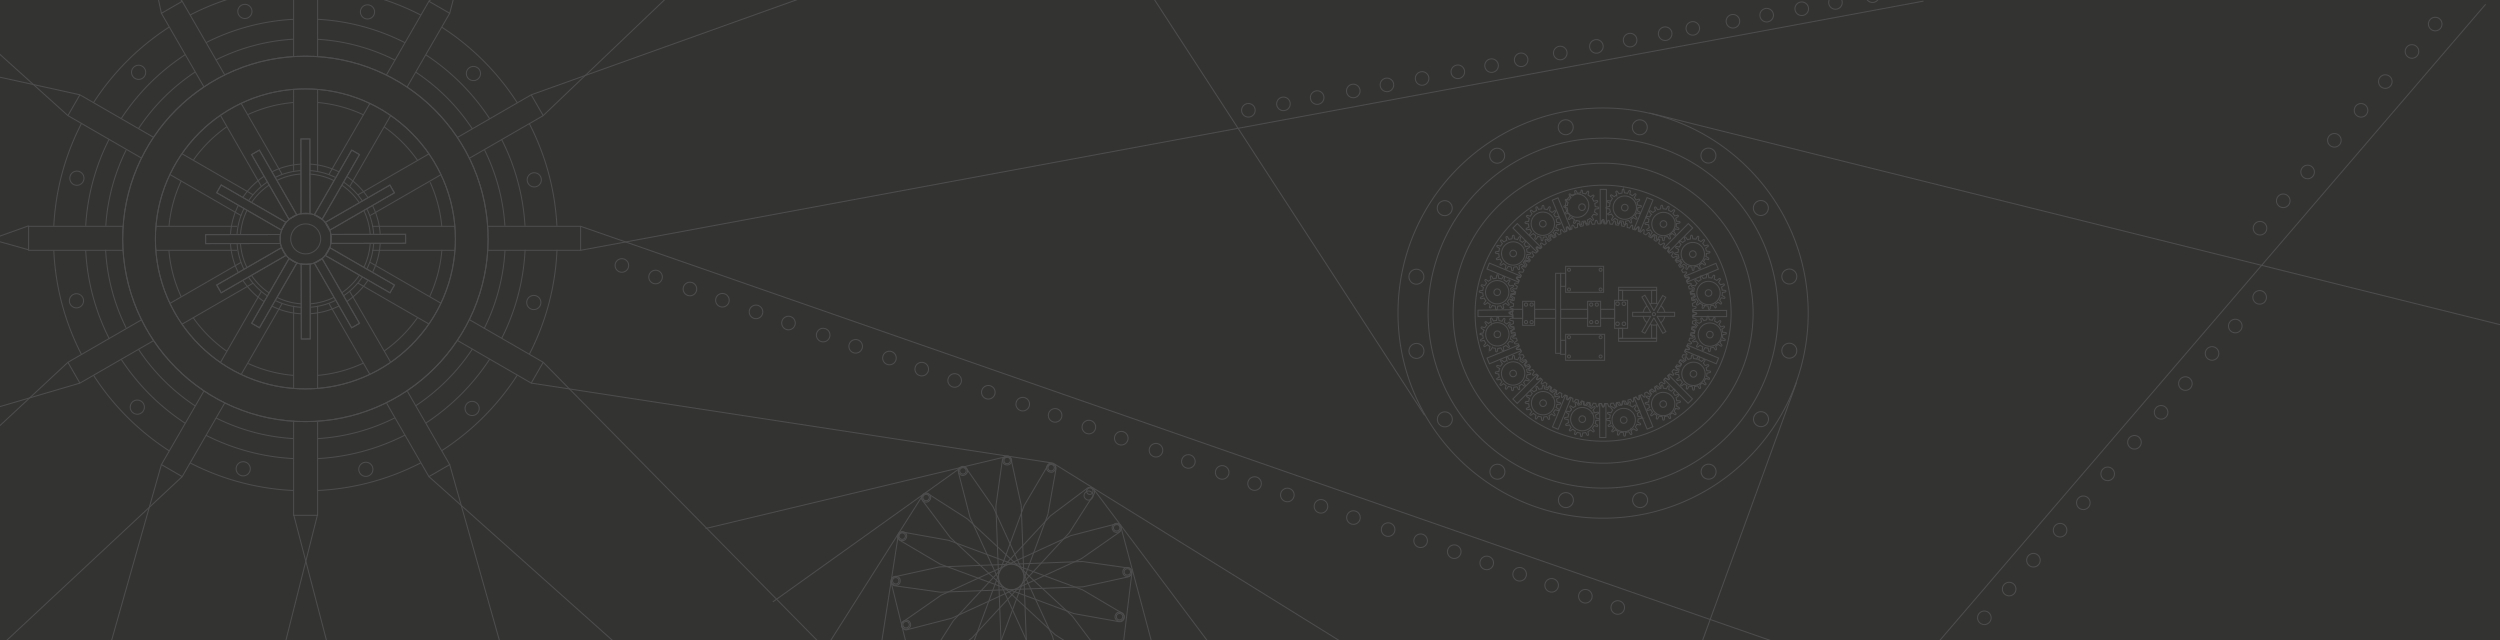 <svg xmlns="http://www.w3.org/2000/svg" width="2500" height="640" viewBox="0 0 2500 640"><title>banner-safe-2500x640</title><g id="Layer_4" data-name="Layer 4"><rect x="-6.9" y="-9.2" width="2517" height="655" fill="#333332"/><line x1="543.2" y1="362.3" x2="873.1" y2="697.2" fill="none" stroke="#4d4d4d" stroke-miterlimit="10"/><line x1="531.2" y1="383.1" x2="1053" y2="463.1" fill="none" stroke="#4d4d4d" stroke-miterlimit="10"/><line x1="580.6" y1="226.3" x2="1924.5" y2="694.1" fill="none" stroke="#4d4d4d" stroke-miterlimit="10"/><line x1="580.6" y1="250.3" x2="1923.5" y2="1.1" fill="none" stroke="#4d4d4d" stroke-miterlimit="10"/><line x1="79.9" y1="383.1" x2="-4.9" y2="408" fill="none" stroke="#4d4d4d" stroke-miterlimit="10"/><line x1="67.9" y1="362.3" x2="-4.9" y2="430.1" fill="none" stroke="#4d4d4d" stroke-miterlimit="10"/><line x1="28.6" y1="249.8" x2="-4.9" y2="240.4" fill="none" stroke="#4d4d4d" stroke-miterlimit="10"/><line x1="28.6" y1="225.8" x2="-4.9" y2="237.8" fill="none" stroke="#4d4d4d" stroke-miterlimit="10"/><line x1="543.2" y1="115.6" x2="714.4" y2="-47.8" fill="none" stroke="#4d4d4d" stroke-miterlimit="10"/><line x1="531.2" y1="94.8" x2="932.1" y2="-48.7" fill="none" stroke="#4d4d4d" stroke-miterlimit="10"/><line x1="449.7" y1="13.3" x2="465.7" y2="-48.2" fill="none" stroke="#4d4d4d" stroke-miterlimit="10"/><line x1="428.9" y1="1.3" x2="482.1" y2="-48.2" fill="none" stroke="#4d4d4d" stroke-miterlimit="10"/><line x1="182.2" y1="1.3" x2="138.6" y2="-47.8" fill="none" stroke="#4d4d4d" stroke-miterlimit="10"/><line x1="161.4" y1="13.3" x2="148.2" y2="-48.2" fill="none" stroke="#4d4d4d" stroke-miterlimit="10"/><line x1="79.9" y1="94.8" x2="-5.1" y2="76.1" fill="none" stroke="#4d4d4d" stroke-miterlimit="10"/><line x1="67.9" y1="115.6" x2="-6.6" y2="48.5" fill="none" stroke="#4d4d4d" stroke-miterlimit="10"/><line x1="1424.6" y1="415.3" x2="1122.1" y2="-50.1" fill="none" stroke="#4d4d4d" stroke-miterlimit="10"/><path d="M293.6,490.5a250.4,250.4,0,0,1-103.5-27.6" fill="none" stroke="#4d4d4d" stroke-miterlimit="10"/><path d="M420.9,462.8a250.4,250.4,0,0,1-103.3,27.7" fill="none" stroke="#4d4d4d" stroke-miterlimit="10"/><path d="M517.1,375.4a253.2,253.2,0,0,1-75.4,75.3" fill="none" stroke="#4d4d4d" stroke-miterlimit="10"/><path d="M557,249.8a250.5,250.5,0,0,1-27.7,104.5" fill="none" stroke="#4d4d4d" stroke-miterlimit="10"/><path d="M529.3,123.6a250.4,250.4,0,0,1,27.6,102.2" fill="none" stroke="#4d4d4d" stroke-miterlimit="10"/><path d="M441.8,27.2a253.2,253.2,0,0,1,75.5,75.6" fill="none" stroke="#4d4d4d" stroke-miterlimit="10"/><path d="M317.7-12.6A250.4,250.4,0,0,1,420.9,15.1" fill="none" stroke="#4d4d4d" stroke-miterlimit="10"/><path d="M190.1,15A250.4,250.4,0,0,1,293.4-12.6" fill="none" stroke="#4d4d4d" stroke-miterlimit="10"/><path d="M93.5,102.7A253.2,253.2,0,0,1,169.3,27" fill="none" stroke="#4d4d4d" stroke-miterlimit="10"/><path d="M53.8,226.1A250.4,250.4,0,0,1,81.5,123.4" fill="none" stroke="#4d4d4d" stroke-miterlimit="10"/><path d="M81.5,354.5A250.5,250.5,0,0,1,53.8,250.3" fill="none" stroke="#4d4d4d" stroke-miterlimit="10"/><path d="M169.3,450.9a253.2,253.2,0,0,1-75.7-75.5" fill="none" stroke="#4d4d4d" stroke-miterlimit="10"/><path d="M109.4,339a218.8,218.8,0,0,1-23.7-88.7" fill="none" stroke="#4d4d4d" stroke-miterlimit="10"/><path d="M185.3,423.3a221.2,221.2,0,0,1-64.1-64" fill="none" stroke="#4d4d4d" stroke-miterlimit="10"/><path d="M293.6,458.6a218.8,218.8,0,0,1-87.6-23.3" fill="none" stroke="#4d4d4d" stroke-miterlimit="10"/><path d="M405,435.1a218.7,218.7,0,0,1-87.4,23.5" fill="none" stroke="#4d4d4d" stroke-miterlimit="10"/><path d="M489.7,359.1a221.2,221.2,0,0,1-63.9,64" fill="none" stroke="#4d4d4d" stroke-miterlimit="10"/><path d="M525.1,249.8a218.8,218.8,0,0,1-23.4,88.5" fill="none" stroke="#4d4d4d" stroke-miterlimit="10"/><path d="M501.7,139.6A218.7,218.7,0,0,1,525,225.8" fill="none" stroke="#4d4d4d" stroke-miterlimit="10"/><path d="M425.8,54.8a221.2,221.2,0,0,1,63.9,64" fill="none" stroke="#4d4d4d" stroke-miterlimit="10"/><path d="M317.7,19.3A218.7,218.7,0,0,1,405,42.7" fill="none" stroke="#4d4d4d" stroke-miterlimit="10"/><path d="M206.1,42.6a218.8,218.8,0,0,1,87.6-23.3" fill="none" stroke="#4d4d4d" stroke-miterlimit="10"/><path d="M121.2,118.6a221.2,221.2,0,0,1,64.1-64" fill="none" stroke="#4d4d4d" stroke-miterlimit="10"/><path d="M85.7,225.8a218.7,218.7,0,0,1,23.4-86.5" fill="none" stroke="#4d4d4d" stroke-miterlimit="10"/><line x1="440.9" y1="174.7" x2="370" y2="215.6" fill="none" stroke="#4d4d4d" stroke-miterlimit="10"/><polyline points="457.3 137.5 531.2 94.8 543.2 115.6 469.6 158.1" fill="none" stroke="#4d4d4d" stroke-miterlimit="10"/><line x1="358" y1="194.8" x2="429.2" y2="153.7" fill="none" stroke="#4d4d4d" stroke-miterlimit="10"/><line x1="169.9" y1="303.4" x2="241.1" y2="262.3" fill="none" stroke="#4d4d4d" stroke-miterlimit="10"/><polyline points="153.6 340.6 79.9 383.1 67.9 362.3 141.5 319.8" fill="none" stroke="#4d4d4d" stroke-miterlimit="10"/><line x1="253.1" y1="283.1" x2="181.8" y2="324.3" fill="none" stroke="#4d4d4d" stroke-miterlimit="10"/><line x1="369.9" y1="374.4" x2="328.9" y2="303.4" fill="none" stroke="#4d4d4d" stroke-miterlimit="10"/><polyline points="407.4 391.3 449.7 464.6 428.9 476.6 386.6 403.2" fill="none" stroke="#4d4d4d" stroke-miterlimit="10"/><line x1="349.7" y1="291.4" x2="390.7" y2="362.3" fill="none" stroke="#4d4d4d" stroke-miterlimit="10"/><line x1="241.2" y1="103.5" x2="282.2" y2="174.5" fill="none" stroke="#4d4d4d" stroke-miterlimit="10"/><polyline points="204 87 161.4 13.3 182.2 1.3 224.8 75" fill="none" stroke="#4d4d4d" stroke-miterlimit="10"/><line x1="261.4" y1="186.5" x2="220.4" y2="115.3" fill="none" stroke="#4d4d4d" stroke-miterlimit="10"/><line x1="428.9" y1="324" x2="358" y2="283.1" fill="none" stroke="#4d4d4d" stroke-miterlimit="10"/><polyline points="469.3 319.6 543.2 362.3 531.2 383.1 457.3 340.4" fill="none" stroke="#4d4d4d" stroke-miterlimit="10"/><line x1="370" y1="262.3" x2="440.9" y2="303.2" fill="none" stroke="#4d4d4d" stroke-miterlimit="10"/><line x1="181.9" y1="153.7" x2="253.1" y2="194.8" fill="none" stroke="#4d4d4d" stroke-miterlimit="10"/><polyline points="141.5 158.1 67.9 115.6 79.9 94.8 153.5 137.3" fill="none" stroke="#4d4d4d" stroke-miterlimit="10"/><line x1="241.1" y1="215.6" x2="169.9" y2="174.5" fill="none" stroke="#4d4d4d" stroke-miterlimit="10"/><line x1="220.4" y1="362.6" x2="261.4" y2="291.4" fill="none" stroke="#4d4d4d" stroke-miterlimit="10"/><polyline points="224.8 402.9 182.2 476.6 161.4 464.6 204 390.9" fill="none" stroke="#4d4d4d" stroke-miterlimit="10"/><line x1="282.2" y1="303.4" x2="241.2" y2="374.4" fill="none" stroke="#4d4d4d" stroke-miterlimit="10"/><line x1="390.8" y1="115.3" x2="349.7" y2="186.5" fill="none" stroke="#4d4d4d" stroke-miterlimit="10"/><polyline points="386.3 75.2 428.9 1.3 449.7 13.3 407 87.2" fill="none" stroke="#4d4d4d" stroke-miterlimit="10"/><line x1="328.9" y1="174.5" x2="369.9" y2="103.5" fill="none" stroke="#4d4d4d" stroke-miterlimit="10"/><circle cx="305.4" cy="238.9" r="182.7" fill="none" stroke="#4d4d4d" stroke-miterlimit="10"/><path d="M216,59.9a198.8,198.8,0,0,1,77.4-20.7" fill="none" stroke="#4d4d4d" stroke-miterlimit="10"/><path d="M138.5,128.6a201.1,201.1,0,0,1,56.8-56.7" fill="none" stroke="#4d4d4d" stroke-miterlimit="10"/><path d="M105.8,225.8a198.8,198.8,0,0,1,20.3-75.7" fill="none" stroke="#4d4d4d" stroke-miterlimit="10"/><path d="M126.1,327.8a198.9,198.9,0,0,1-20.5-78" fill="none" stroke="#4d4d4d" stroke-miterlimit="10"/><path d="M195.3,406a201.1,201.1,0,0,1-56.8-56.7" fill="none" stroke="#4d4d4d" stroke-miterlimit="10"/><path d="M293.7,438.6A198.8,198.8,0,0,1,216.1,418" fill="none" stroke="#4d4d4d" stroke-miterlimit="10"/><path d="M395,417.8a198.8,198.8,0,0,1-77.3,20.8" fill="none" stroke="#4d4d4d" stroke-miterlimit="10"/><path d="M472.3,349.1a201.1,201.1,0,0,1-56.6,56.7" fill="none" stroke="#4d4d4d" stroke-miterlimit="10"/><path d="M505,250.3a198.9,198.9,0,0,1-20.9,78.4" fill="none" stroke="#4d4d4d" stroke-miterlimit="10"/><path d="M484.6,150.1a198.8,198.8,0,0,1,20.3,75.7" fill="none" stroke="#4d4d4d" stroke-miterlimit="10"/><path d="M415.7,72.1a201.1,201.1,0,0,1,56.6,56.7" fill="none" stroke="#4d4d4d" stroke-miterlimit="10"/><path d="M317.7,39.3A198.8,198.8,0,0,1,395,60.1" fill="none" stroke="#4d4d4d" stroke-miterlimit="10"/><circle cx="305.4" cy="238.9" r="182.7" fill="none" stroke="#4d4d4d" stroke-miterlimit="10"/><circle cx="305.4" cy="238.9" r="150" fill="none" stroke="#4d4d4d" stroke-miterlimit="10"/><path d="M383.9,126.7a137.8,137.8,0,0,1,34,34.2" fill="none" stroke="#4d4d4d" stroke-miterlimit="10"/><circle cx="305.4" cy="238.9" r="150" fill="none" stroke="#4d4d4d" stroke-miterlimit="10"/><path d="M169,226.1A136.1,136.1,0,0,1,181.2,181" fill="none" stroke="#4d4d4d" stroke-miterlimit="10"/><path d="M181.2,296.8a136.1,136.1,0,0,1-12.3-46.6" fill="none" stroke="#4d4d4d" stroke-miterlimit="10"/><path d="M226.9,351.3a137.8,137.8,0,0,1-33.7-33.6" fill="none" stroke="#4d4d4d" stroke-miterlimit="10"/><path d="M293.7,375.4a136.1,136.1,0,0,1-45.5-11.9" fill="none" stroke="#4d4d4d" stroke-miterlimit="10"/><path d="M363.3,363.1a136.1,136.1,0,0,1-45.6,12.3" fill="none" stroke="#4d4d4d" stroke-miterlimit="10"/><path d="M417.4,317.8a137.8,137.8,0,0,1-33.3,33.3" fill="none" stroke="#4d4d4d" stroke-miterlimit="10"/><path d="M441.9,249.8a136.2,136.2,0,0,1-12.3,46.9" fill="none" stroke="#4d4d4d" stroke-miterlimit="10"/><path d="M430.1,182.2a136.1,136.1,0,0,1,11.7,44.2" fill="none" stroke="#4d4d4d" stroke-miterlimit="10"/><path d="M317.7,102.5A136.1,136.1,0,0,1,363.8,115" fill="none" stroke="#4d4d4d" stroke-miterlimit="10"/><path d="M248.1,114.5a136.1,136.1,0,0,1,45.3-12" fill="none" stroke="#4d4d4d" stroke-miterlimit="10"/><path d="M193.5,159.9a137.8,137.8,0,0,1,33.4-33.2" fill="none" stroke="#4d4d4d" stroke-miterlimit="10"/><path d="M237,234.6a68.1,68.1,0,0,1,7-26" fill="none" stroke="#4d4d4d" stroke-miterlimit="10"/><path d="M244,269.3a68.1,68.1,0,0,1-6.9-25.8" fill="none" stroke="#4d4d4d" stroke-miterlimit="10"/><path d="M267.5,296a68.9,68.9,0,0,1-19-18.9" fill="none" stroke="#4d4d4d" stroke-miterlimit="10"/><path d="M301.2,307.3a68.1,68.1,0,0,1-26-6.8" fill="none" stroke="#4d4d4d" stroke-miterlimit="10"/><path d="M335.8,300.3a68.1,68.1,0,0,1-25.1,6.9" fill="none" stroke="#4d4d4d" stroke-miterlimit="10"/><path d="M362.4,276.9a68.9,68.9,0,0,1-18.8,18.9" fill="none" stroke="#4d4d4d" stroke-miterlimit="10"/><path d="M373.7,243.1a68.1,68.1,0,0,1-6.9,26" fill="none" stroke="#4d4d4d" stroke-miterlimit="10"/><path d="M367.1,209.3a68.1,68.1,0,0,1,6.6,25.3" fill="none" stroke="#4d4d4d" stroke-miterlimit="10"/><path d="M343.6,182.1A68.9,68.9,0,0,1,362.4,201" fill="none" stroke="#4d4d4d" stroke-miterlimit="10"/><path d="M309.9,170.6a68.1,68.1,0,0,1,25.9,7" fill="none" stroke="#4d4d4d" stroke-miterlimit="10"/><path d="M275.2,177.4a68.1,68.1,0,0,1,25.7-6.8" fill="none" stroke="#4d4d4d" stroke-miterlimit="10"/><path d="M248.5,200.8a68.9,68.9,0,0,1,19-18.9" fill="none" stroke="#4d4d4d" stroke-miterlimit="10"/><path d="M309.9,164.1a74.6,74.6,0,0,1,29.3,7.9" fill="none" stroke="#4d4d4d" stroke-miterlimit="10"/><path d="M272,171.8a74.6,74.6,0,0,1,29.3-7.7" fill="none" stroke="#4d4d4d" stroke-miterlimit="10"/><path d="M242.8,197.5a75.4,75.4,0,0,1,21.4-21.3" fill="none" stroke="#4d4d4d" stroke-miterlimit="10"/><path d="M230.5,234.6a74.6,74.6,0,0,1,7.9-29.4" fill="none" stroke="#4d4d4d" stroke-miterlimit="10"/><path d="M238.5,272.9a74.6,74.6,0,0,1-8-29.3" fill="none" stroke="#4d4d4d" stroke-miterlimit="10"/><path d="M264.2,301.6a75.4,75.4,0,0,1-21.1-20.9" fill="none" stroke="#4d4d4d" stroke-miterlimit="10"/><path d="M301.2,313.8a74.6,74.6,0,0,1-29.3-7.7" fill="none" stroke="#4d4d4d" stroke-miterlimit="10"/><path d="M339.1,305.9a74.6,74.6,0,0,1-28.9,7.8" fill="none" stroke="#4d4d4d" stroke-miterlimit="10"/><path d="M368,280.2a75.4,75.4,0,0,1-21.2,21.3" fill="none" stroke="#4d4d4d" stroke-miterlimit="10"/><path d="M380.2,243.1a74.6,74.6,0,0,1-7.7,29.3" fill="none" stroke="#4d4d4d" stroke-miterlimit="10"/><path d="M372.4,205.4a74.6,74.6,0,0,1,7.8,28.7" fill="none" stroke="#4d4d4d" stroke-miterlimit="10"/><path d="M346.8,176.5a75.4,75.4,0,0,1,21.3,21.4" fill="none" stroke="#4d4d4d" stroke-miterlimit="10"/><path d="M246.8,267.2a64.6,64.6,0,0,1-6.3-23.6" fill="none" stroke="#4d4d4d" stroke-miterlimit="10"/><path d="M269.2,293a65.4,65.4,0,0,1-17.7-17.6" fill="none" stroke="#4d4d4d" stroke-miterlimit="10"/><path d="M301,303.8a64.6,64.6,0,0,1-24-6.4" fill="none" stroke="#4d4d4d" stroke-miterlimit="10"/><path d="M334.1,297.3a64.6,64.6,0,0,1-23.9,6.5" fill="none" stroke="#4d4d4d" stroke-miterlimit="10"/><path d="M359.3,275.2a65.4,65.4,0,0,1-17.5,17.6" fill="none" stroke="#4d4d4d" stroke-miterlimit="10"/><path d="M370.2,243.3a64.6,64.6,0,0,1-6.2,23.8" fill="none" stroke="#4d4d4d" stroke-miterlimit="10"/><path d="M363.8,210.5a64.6,64.6,0,0,1,6.4,23.8" fill="none" stroke="#4d4d4d" stroke-miterlimit="10"/><path d="M341.8,185.1a65.4,65.4,0,0,1,17.5,17.6" fill="none" stroke="#4d4d4d" stroke-miterlimit="10"/><path d="M309.7,174.1a64.6,64.6,0,0,1,24.3,6.5" fill="none" stroke="#4d4d4d" stroke-miterlimit="10"/><path d="M277,180.4a64.6,64.6,0,0,1,24-6.4" fill="none" stroke="#4d4d4d" stroke-miterlimit="10"/><path d="M251.5,202.6a65.4,65.4,0,0,1,17.7-17.6" fill="none" stroke="#4d4d4d" stroke-miterlimit="10"/><path d="M240.5,234.6a64.6,64.6,0,0,1,6.5-24.3" fill="none" stroke="#4d4d4d" stroke-miterlimit="10"/><rect x="322.4" y="203.2" width="74.8" height="8.97" transform="translate(775.2 207.6) rotate(150)" fill="none" stroke="#4d4d4d" stroke-miterlimit="10"/><rect x="214" y="265.8" width="74.8" height="8.97" transform="translate(604.2 378.6) rotate(150)" fill="none" stroke="#4d4d4d" stroke-miterlimit="10"/><rect x="299.5" y="288.7" width="74.8" height="8.97" transform="translate(251.4 731.5) rotate(-120)" fill="none" stroke="#4d4d4d" stroke-miterlimit="10"/><rect x="236.9" y="180.2" width="74.8" height="8.97" transform="translate(251.4 514.6) rotate(-120)" fill="none" stroke="#4d4d4d" stroke-miterlimit="10"/><rect x="322.4" y="265.8" width="74.8" height="8.97" transform="translate(536.3 684.2) rotate(-150)" fill="none" stroke="#4d4d4d" stroke-miterlimit="10"/><rect x="214" y="203.2" width="74.8" height="8.97" transform="translate(365.2 513.1) rotate(-150)" fill="none" stroke="#4d4d4d" stroke-miterlimit="10"/><rect x="236.9" y="288.7" width="74.8" height="8.97" transform="translate(-116.8 384.1) rotate(-60)" fill="none" stroke="#4d4d4d" stroke-miterlimit="10"/><rect x="299.5" y="180.2" width="74.8" height="8.97" transform="translate(8.5 384.1) rotate(-60)" fill="none" stroke="#4d4d4d" stroke-miterlimit="10"/><circle cx="76.9" cy="178.2" r="7.1" fill="none" stroke="#4d4d4d" stroke-miterlimit="10"/><circle cx="367.5" cy="11.9" r="7.1" fill="none" stroke="#4d4d4d" stroke-miterlimit="10"/><circle cx="243.2" cy="468.8" r="7.1" fill="none" stroke="#4d4d4d" stroke-miterlimit="10"/><circle cx="472.1" cy="408.4" r="7.1" transform="translate(-117.6 613.1) rotate(-60)" fill="none" stroke="#4d4d4d" stroke-miterlimit="10"/><circle cx="138.6" cy="72.3" r="7.1" transform="translate(6.7 156.2) rotate(-60)" fill="none" stroke="#4d4d4d" stroke-miterlimit="10"/><circle cx="473.4" cy="73.6" r="7.1" transform="translate(173 446.7) rotate(-60)" fill="none" stroke="#4d4d4d" stroke-miterlimit="10"/><circle cx="137.3" cy="407.1" r="7.1" transform="translate(-283.9 322.5) rotate(-60)" fill="none" stroke="#4d4d4d" stroke-miterlimit="10"/><circle cx="76.4" cy="300.8" r="7.1" transform="translate(-140.1 78.5) rotate(-30)" fill="none" stroke="#4d4d4d" stroke-miterlimit="10"/><circle cx="244.9" cy="11.4" r="7.1" transform="translate(27.1 124) rotate(-30)" fill="none" stroke="#4d4d4d" stroke-miterlimit="10"/><circle cx="365.8" cy="469.3" r="7.1" transform="translate(-185.6 245.8) rotate(-30)" fill="none" stroke="#4d4d4d" stroke-miterlimit="10"/><circle cx="533.8" cy="302.5" r="7.1" fill="none" stroke="#4d4d4d" stroke-miterlimit="10"/><circle cx="534.3" cy="179.9" r="7.1" transform="translate(-18.4 291.2) rotate(-30)" fill="none" stroke="#4d4d4d" stroke-miterlimit="10"/><circle cx="1458" cy="73" r="6.8" transform="translate(10.6 263.2) rotate(-10.4)" fill="none" stroke="#4d4d4d" stroke-miterlimit="10"/><circle cx="1491.7" cy="66.9" r="6.8" transform="translate(12.3 269.1) rotate(-10.4)" fill="none" stroke="#4d4d4d" stroke-miterlimit="10"/><circle cx="1526.8" cy="60.5" r="6.8" transform="matrix(0.98, -0.18, 0.18, 0.98, 13.99, 275.34)" fill="none" stroke="#4d4d4d" stroke-miterlimit="10"/><circle cx="1560.5" cy="54.3" r="6.8" transform="translate(15.6 281.3) rotate(-10.4)" fill="none" stroke="#4d4d4d" stroke-miterlimit="10"/><circle cx="1596.6" cy="47.7" r="6.8" transform="translate(17.4 287.7) rotate(-10.4)" fill="none" stroke="#4d4d4d" stroke-miterlimit="10"/><circle cx="1630.3" cy="41.5" r="6.8" transform="translate(19.1 293.6) rotate(-10.4)" fill="none" stroke="#4d4d4d" stroke-miterlimit="10"/><circle cx="1665.4" cy="35.1" r="6.8" transform="translate(20.8 299.8) rotate(-10.4)" fill="none" stroke="#4d4d4d" stroke-miterlimit="10"/><circle cx="1699.1" cy="29" r="6.8" transform="matrix(0.98, -0.18, 0.18, 0.98, 22.45, 305.8)" fill="none" stroke="#4d4d4d" stroke-miterlimit="10"/><circle cx="1733.2" cy="22.7" r="6.8" transform="translate(24.1 311.8) rotate(-10.4)" fill="none" stroke="#4d4d4d" stroke-miterlimit="10"/><circle cx="1766.9" cy="16.6" r="6.8" transform="translate(25.8 317.8) rotate(-10.4)" fill="none" stroke="#4d4d4d" stroke-miterlimit="10"/><circle cx="1802" cy="10.2" r="6.8" transform="translate(27.5 324) rotate(-10.4)" fill="none" stroke="#4d4d4d" stroke-miterlimit="10"/><circle cx="1835.7" cy="4" r="6.8" transform="translate(29.2 329.9) rotate(-10.4)" fill="none" stroke="#4d4d4d" stroke-miterlimit="10"/><circle cx="1872.8" cy="-2.8" r="6.8" transform="translate(31 336.5) rotate(-10.4)" fill="none" stroke="#4d4d4d" stroke-miterlimit="10"/><circle cx="1248.5" cy="111.3" r="6.8" transform="translate(0.3 226.2) rotate(-10.4)" fill="none" stroke="#4d4d4d" stroke-miterlimit="10"/><circle cx="1283.6" cy="104.9" r="6.8" transform="translate(2 232.4) rotate(-10.4)" fill="none" stroke="#4d4d4d" stroke-miterlimit="10"/><circle cx="1317.3" cy="98.7" r="6.8" transform="translate(3.7 238.3) rotate(-10.4)" fill="none" stroke="#4d4d4d" stroke-miterlimit="10"/><circle cx="1353.4" cy="92.1" r="6.8" transform="translate(5.5 244.7) rotate(-10.4)" fill="none" stroke="#4d4d4d" stroke-miterlimit="10"/><circle cx="1387.1" cy="86" r="6.8" transform="translate(7.1 250.7) rotate(-10.4)" fill="none" stroke="#4d4d4d" stroke-miterlimit="10"/><circle cx="1422.2" cy="79.6" r="6.8" transform="translate(8.9 256.9) rotate(-10.4)" fill="none" stroke="#4d4d4d" stroke-miterlimit="10"/><circle cx="689.5" cy="288.6" r="6.8" transform="translate(191.6 846.1) rotate(-70.9)" fill="none" stroke="#4d4d4d" stroke-miterlimit="10"/><circle cx="721.9" cy="299.8" r="6.8" transform="translate(202.9 884.3) rotate(-70.9)" fill="none" stroke="#4d4d4d" stroke-miterlimit="10"/><circle cx="755.6" cy="311.4" r="6.8" transform="translate(214.5 924) rotate(-70.9)" fill="none" stroke="#4d4d4d" stroke-miterlimit="10"/><circle cx="788" cy="322.6" r="6.8" transform="translate(225.8 962.1) rotate(-70.9)" fill="none" stroke="#4d4d4d" stroke-miterlimit="10"/><circle cx="822.7" cy="334.6" r="6.8" transform="translate(237.8 1003) rotate(-70.9)" fill="none" stroke="#4d4d4d" stroke-miterlimit="10"/><circle cx="855.1" cy="345.8" r="6.8" transform="translate(249.1 1041.2) rotate(-70.9)" fill="none" stroke="#4d4d4d" stroke-miterlimit="10"/><circle cx="888.8" cy="357.5" r="6.8" transform="translate(260.8 1080.9) rotate(-70.9)" fill="none" stroke="#4d4d4d" stroke-miterlimit="10"/><circle cx="921.2" cy="368.6" r="6.8" transform="translate(272 1119) rotate(-70.9)" fill="none" stroke="#4d4d4d" stroke-miterlimit="10"/><circle cx="954" cy="380" r="6.8" transform="translate(283.4 1157.6) rotate(-70.9)" fill="none" stroke="#4d4d4d" stroke-miterlimit="10"/><circle cx="2212.4" cy="353.8" r="6.8" transform="translate(513.8 1814.9) rotate(-49.8)" fill="none" stroke="#4d4d4d" stroke-miterlimit="10"/><circle cx="2235.6" cy="326.4" r="6.8" transform="translate(543 1822.9) rotate(-49.8)" fill="none" stroke="#4d4d4d" stroke-miterlimit="10"/><circle cx="2259.9" cy="297.7" r="6.8" transform="translate(573.6 1831.3) rotate(-49.8)" fill="none" stroke="#4d4d4d" stroke-miterlimit="10"/><circle cx="2134.8" cy="442.7" r="6.8" transform="translate(418.4 1787.1) rotate(-49.8)" fill="none" stroke="#4d4d4d" stroke-miterlimit="10"/><circle cx="621.5" cy="265.1" r="6.8" transform="translate(168 766) rotate(-70.9)" fill="none" stroke="#4d4d4d" stroke-miterlimit="10"/><circle cx="655.2" cy="276.7" r="6.8" transform="translate(179.7 805.6) rotate(-70.9)" fill="none" stroke="#4d4d4d" stroke-miterlimit="10"/><circle cx="2161.4" cy="412.7" r="6.8" transform="translate(450.8 1796.8) rotate(-49.8)" fill="none" stroke="#4d4d4d" stroke-miterlimit="10"/><circle cx="2185.7" cy="383.9" r="6.8" transform="translate(481.4 1805.2) rotate(-49.8)" fill="none" stroke="#4d4d4d" stroke-miterlimit="10"/><circle cx="1022.1" cy="403.6" r="6.8" transform="translate(306.9 1237.9) rotate(-70.9)" fill="none" stroke="#4d4d4d" stroke-miterlimit="10"/><circle cx="1054.5" cy="414.8" r="6.8" transform="translate(318.1 1276.1) rotate(-70.9)" fill="none" stroke="#4d4d4d" stroke-miterlimit="10"/><circle cx="1088.1" cy="426.5" r="6.8" transform="translate(329.8 1315.7) rotate(-70.9)" fill="none" stroke="#4d4d4d" stroke-miterlimit="10"/><circle cx="1120.6" cy="437.7" r="6.8" transform="translate(341 1353.9) rotate(-70.9)" fill="none" stroke="#4d4d4d" stroke-miterlimit="10"/><circle cx="1155.3" cy="449.6" r="6.8" transform="translate(353.1 1394.8) rotate(-70.9)" fill="none" stroke="#4d4d4d" stroke-miterlimit="10"/><circle cx="1187.7" cy="460.8" r="6.8" transform="translate(364.3 1433) rotate(-70.9)" fill="none" stroke="#4d4d4d" stroke-miterlimit="10"/><circle cx="1221.4" cy="471.8" r="6.8" transform="translate(376.7 1472.2) rotate(-70.9)" fill="none" stroke="#4d4d4d" stroke-miterlimit="10"/><circle cx="1253.8" cy="483" r="6.8" transform="translate(387.9 1510.3) rotate(-70.9)" fill="none" stroke="#4d4d4d" stroke-miterlimit="10"/><circle cx="1286.5" cy="494.3" r="6.8" transform="translate(399.3 1548.9) rotate(-70.9)" fill="none" stroke="#4d4d4d" stroke-miterlimit="10"/><circle cx="987.7" cy="391.8" r="6.8" transform="translate(294.9 1197.4) rotate(-70.9)" fill="none" stroke="#4d4d4d" stroke-miterlimit="10"/><line x1="161.4" y1="464.6" x2="95.5" y2="697.2" fill="none" stroke="#4d4d4d" stroke-miterlimit="10"/><line x1="182.2" y1="476.6" x2="-5.1" y2="651.4" fill="none" stroke="#4d4d4d" stroke-miterlimit="10"/><line x1="428.9" y1="476.6" x2="678" y2="698.9" fill="none" stroke="#4d4d4d" stroke-miterlimit="10"/><line x1="449.7" y1="464.6" x2="515.1" y2="695.9" fill="none" stroke="#4d4d4d" stroke-miterlimit="10"/><circle cx="1320.2" cy="505.6" r="6.8" transform="translate(411.2 1588.4) rotate(-70.9)" fill="none" stroke="#4d4d4d" stroke-miterlimit="10"/><circle cx="1352.6" cy="516.8" r="6.8" transform="translate(422.5 1626.6) rotate(-70.9)" fill="none" stroke="#4d4d4d" stroke-miterlimit="10"/><circle cx="1387.3" cy="528.8" r="6.8" transform="translate(434.5 1667.5) rotate(-70.9)" fill="none" stroke="#4d4d4d" stroke-miterlimit="10"/><circle cx="1419.7" cy="540" r="6.8" transform="translate(445.8 1705.6) rotate(-70.9)" fill="none" stroke="#4d4d4d" stroke-miterlimit="10"/><circle cx="1453.4" cy="550.9" r="6.8" transform="translate(458.1 1744.8) rotate(-70.9)" fill="none" stroke="#4d4d4d" stroke-miterlimit="10"/><circle cx="1485.8" cy="562.1" r="6.8" transform="translate(469.4 1783) rotate(-70.9)" fill="none" stroke="#4d4d4d" stroke-miterlimit="10"/><circle cx="1518.6" cy="573.5" r="6.8" transform="translate(480.8 1821.6) rotate(-70.9)" fill="none" stroke="#4d4d4d" stroke-miterlimit="10"/><line x1="293.6" y1="514.4" x2="343.4" y2="705.2" fill="none" stroke="#4d4d4d" stroke-miterlimit="10"/><line x1="317.6" y1="514.4" x2="269.9" y2="703.9" fill="none" stroke="#4d4d4d" stroke-miterlimit="10"/><line x1="1649.4" y1="113" x2="2502.6" y2="325.3" fill="none" stroke="#4d4d4d" stroke-miterlimit="10"/><path d="M1691.9,293.4l2.7.3a14,14,0,0,0,.7,3l-2.3,1.6a.8.8,0,0,0,.7,1.4l2.6-.8a14.1,14.1,0,0,0,1.8,2.5l-1.5,2.3a.8.8,0,0,0,1.2,1.1l2.1-1.7a14.1,14.1,0,0,0,2.7,1.6l-.5,2.7a.8.8,0,0,0,1.5.5l1.3-2.4a14,14,0,0,0,3.1.5l.5,2.7a.8.8,0,0,0,1.6-.1l.3-2.8a14,14,0,0,0,3-.7l1.5,2.3a.8.8,0,0,0,1.4-.7l-.8-2.7a14.1,14.1,0,0,0,2.5-1.8l2.3,1.6a.8.8,0,0,0,1.1-1.2l-1.8-2.2a14.1,14.1,0,0,0,1.6-2.6l2.8.6a.8.8,0,0,0,.5-1.5l-2.5-1.4a14,14,0,0,0,.4-3l2.8-.5a.8.8,0,0,0-.1-1.6l-2.9-.3a14,14,0,0,0-.7-3l2.4-1.6a.8.8,0,0,0-.7-1.5l-2.8.8a14.1,14.1,0,0,0-1.8-2.5l1.6-2.5a.8.8,0,0,0-1.2-1.1l-2.2,1.8a14.1,14.1,0,0,0-2.6-1.5l.5-2.9a.8.8,0,0,0-1.5-.5l-1.4,2.5a14,14,0,0,0-3-.4l-.6-2.8a.8.8,0,0,0-1.6.1l-.3,2.8a14,14,0,0,0-3,.7l-1.6-2.3a.8.8,0,0,0-1.4.7l.8,2.7a14.1,14.1,0,0,0-2.5,1.8l-2.4-1.5a.8.8,0,0,0-1.1,1.2l1.8,2.2a14.1,14.1,0,0,0-1.6,2.6l-2.8-.5a.8.8,0,0,0-.5,1.5l2.4,1.3a14,14,0,0,0-.5,3.1l-2.7.6A.8.8,0,0,0,1691.9,293.4Z" fill="none" stroke="#4d4d4d" stroke-miterlimit="10"/><circle cx="1708.7" cy="291.7" r="11.7" transform="translate(-10.9 73.1) rotate(-2.4)" fill="none" stroke="#4d4d4d" stroke-miterlimit="10"/><circle cx="1708.7" cy="291.7" r="3.3" transform="translate(-10.9 73.1) rotate(-2.4)" fill="none" stroke="#4d4d4d" stroke-miterlimit="10"/><path d="M1480.1,334.5l2.7.5a14,14,0,0,0,.5,3.1l-2.4,1.4a.8.8,0,0,0,.6,1.5l2.7-.6a14.1,14.1,0,0,0,1.6,2.6l-1.7,2.2a.8.8,0,0,0,1.1,1.2l2.3-1.6a14.1,14.1,0,0,0,2.5,1.8l-.7,2.6a.8.8,0,0,0,1.5.7l1.5-2.3a14,14,0,0,0,3.1.7l.3,2.7a.8.8,0,0,0,1.6.1l.5-2.7a14,14,0,0,0,3.1-.5l1.4,2.4a.8.8,0,0,0,1.5-.6l-.6-2.7a14.1,14.1,0,0,0,2.6-1.6l2.2,1.8a.8.8,0,0,0,1.2-1.1l-1.6-2.3a14.1,14.1,0,0,0,1.8-2.5l2.7.8a.8.8,0,0,0,.7-1.5l-2.4-1.6a14,14,0,0,0,.7-3l2.9-.3a.8.8,0,0,0,.1-1.6l-2.8-.5a14,14,0,0,0-.5-3l2.5-1.4a.8.8,0,0,0-.6-1.5l-2.8.6a14.1,14.1,0,0,0-1.6-2.6l1.8-2.3a.8.8,0,0,0-1.1-1.1l-2.4,1.7a14.1,14.1,0,0,0-2.4-1.7l.7-2.8a.8.8,0,0,0-1.5-.6l-1.5,2.4a14,14,0,0,0-2.9-.7l-.4-2.9a.8.8,0,0,0-1.6,0l-.5,2.8a14,14,0,0,0-3,.5l-1.5-2.5a.8.8,0,0,0-1.5.6l.6,2.8a14.1,14.1,0,0,0-2.6,1.6l-2.3-1.7a.8.8,0,0,0-1.1,1.1l1.6,2.3a14.1,14.1,0,0,0-1.8,2.5l-2.7-.7a.8.8,0,0,0-.6,1.5l2.3,1.5a14,14,0,0,0-.7,3l-2.8.4A.8.8,0,0,0,1480.1,334.5Z" fill="none" stroke="#4d4d4d" stroke-miterlimit="10"/><circle cx="1496.9" cy="334.2" r="11.7" transform="translate(1113.7 1819.3) rotate(-88.1)" fill="none" stroke="#4d4d4d" stroke-miterlimit="10"/><circle cx="1496.9" cy="334.2" r="3.3" transform="translate(1113.7 1819.3) rotate(-88.1)" fill="none" stroke="#4d4d4d" stroke-miterlimit="10"/><path d="M1510,307.8l3.1,1.2q-.1,1.3-.1,2.5l-3.1,1a.8.8,0,0,0,0,1.4l3.1,1q0,1.4.1,2.7l-3.1,1.2a.8.8,0,0,0,.1,1.4l3.2.8q.1,1.2.2,2.5l-3,1.4a.8.8,0,0,0,.2,1.4l3.2.5.4,2.5-2.8,1.5a.8.8,0,0,0,.3,1.4l3.2.3.6,2.7-2.7,1.7a.8.8,0,0,0,.4,1.3h3.2l.7,2.4-2.6,1.9a.8.8,0,0,0,.4,1.3h3.2l.9,2.4-2.5,2a.8.8,0,0,0,.5,1.3l3.2-.3,1.1,2.5-2.3,2.2a.8.8,0,0,0,.6,1.2l3.2-.5,1.2,2.2-2.2,2.3a.8.8,0,0,0,.7,1.2l3.1-.7,1.4,2.2-2,2.5a.8.8,0,0,0,.8,1.2l3.1-.9,1.6,2.3-1.8,2.6c-.4.5.3,1.4.9,1.1l3-1.1,1.6,2-1.7,2.7c-.4.5.4,1.3.9,1.1l2.9-1.3,1.8,1.9-1.5,2.8c-.3.5.4,1.3,1,1l2.8-1.5,2,1.9-1.3,2.9c-.3.6.5,1.3,1.1.9l2.7-1.7,2,1.6-1.1,3c-.2.6.6,1.2,1.1.9l2.6-1.8,2.1,1.5-.9,3a.8.8,0,0,0,1.2.8l2.4-2,2.4,1.5-.7,3.1a.8.8,0,0,0,1.2.7l2.3-2.1,2.3,1.2-.5,3.1a.8.8,0,0,0,1.3.6l2.1-2.3,2.4,1.1-.3,3.1a.8.8,0,0,0,1.3.5l2-2.4,2.6,1v3.1a.8.8,0,0,0,1.3.4l1.8-2.5,2.5.8v3.1a.8.8,0,0,0,1.3.4l1.7-2.6,2.6.6.3,3.1a.8.8,0,0,0,1.4.3l1.5-2.7,2.8.4.5,3.1a.8.8,0,0,0,1.4.2l1.3-2.8,2.6.2.7,3a.8.8,0,0,0,1.4.1l1.1-2.9h2.6l.9,3a.8.8,0,0,0,1.4,0l.9-3h2.8l1.1,2.9a.8.8,0,0,0,1.4-.1l.7-3,2.6-.3,1.3,2.8a.8.8,0,0,0,1.4-.2l.5-3.1,2.6-.4,1.5,2.7a.8.8,0,0,0,1.4-.3l.3-3.1,2.7-.6,1.6,2.6a.8.8,0,0,0,1.3-.4v-3.1l2.5-.8,1.8,2.5a.8.8,0,0,0,1.3-.4V398l2.5-.9,2,2.4a.8.8,0,0,0,1.3-.5l-.3-3.1,2.6-1.2,2.1,2.2a.8.8,0,0,0,1.3-.6l-.5-3.1,2.3-1.2,2.3,2.1a.8.8,0,0,0,1.2-.7l-.7-3,2.2-1.4,2.4,2a.8.8,0,0,0,1.2-.8l-.9-3,2.2-1.6,2.5,1.8c.5.4,1.3-.3,1.1-.8l-1.1-2.9,2-1.6,2.7,1.6c.5.4,1.3-.4,1-.9l-1.3-2.8,1.9-1.8,2.8,1.5c.5.3,1.3-.4,1-1l-1.5-2.8,1.9-2,2.9,1.3c.6.3,1.3-.5.9-1l-1.6-2.7,1.6-2,2.9,1.1c.6.2,1.2-.6.8-1.1l-1.8-2.6,1.5-2.1,3,.9a.8.8,0,0,0,.8-1.2l-2-2.4,1.5-2.4,3.1.7a.8.8,0,0,0,.7-1.2l-2.1-2.3,1.2-2.3,3.1.5a.8.8,0,0,0,.6-1.2l-2.3-2.1,1.1-2.4,3.1.3a.8.8,0,0,0,.5-1.3l-2.4-2,1-2.6h3.1a.8.8,0,0,0,.4-1.3l-2.5-1.8.7-2.5h3.1a.8.8,0,0,0,.4-1.3l-2.7-1.7.6-2.5,3.1-.3a.8.8,0,0,0,.3-1.4l-2.8-1.5.4-2.7,3.1-.5a.8.8,0,0,0,.2-1.4l-2.9-1.3q.1-1.3.2-2.5l3.1-.7a.8.8,0,0,0,.1-1.4l-3-1.1q.1-1.3.1-2.6l3.1-1a.8.8,0,0,0,0-1.4l-3.1-.9c0-.9,0-1.8-.1-2.7l3-1.2a.8.8,0,0,0-.1-1.4l-3.1-.7q-.1-1.3-.3-2.5l2.9-1.3a.8.8,0,0,0-.2-1.4l-3.2-.5-.4-2.5,2.8-1.5a.8.8,0,0,0-.3-1.4l-3.2-.3-.6-2.7,2.7-1.7a.8.8,0,0,0-.4-1.3h-3.2l-.7-2.4,2.6-1.9a.8.8,0,0,0-.4-1.3h-3.2l-.9-2.4,2.5-2.1a.8.8,0,0,0-.5-1.3l-3.2.3-1.1-2.5,2.3-2.2a.8.8,0,0,0-.6-1.2l-3.2.5-1.2-2.2,2.2-2.4a.8.8,0,0,0-.7-1.2l-3.2.7-1.3-2.1,2.1-2.5a.8.8,0,0,0-.8-1.2l-3.1.9-1.6-2.2,1.9-2.7c.4-.5-.3-1.4-.9-1.1l-3.1,1.2-1.6-1.9,1.7-2.8c.4-.5-.4-1.3-.9-1.1l-3,1.3-1.7-1.8,1.5-2.9c.3-.5-.4-1.3-1-1l-2.9,1.5-2-1.8,1.3-3c.3-.6-.5-1.3-1.1-.9l-2.8,1.7-1.9-1.6,1.1-3.1c.2-.6-.6-1.2-1.1-.8l-2.7,1.9-2-1.5.9-3.2a.8.8,0,0,0-1.2-.8l-2.6,2.1-2.3-1.4.7-3.2a.8.8,0,0,0-1.2-.7l-2.4,2.3-2.2-1.2.5-3.3a.8.8,0,0,0-1.3-.6l-2.3,2.4-2.3-1,.3-3.3a.8.8,0,0,0-1.3-.5l-2.1,2.6-2.5-.9v-3.3a.8.8,0,0,0-1.3-.4l-1.9,2.7-2.3-.7v-3.3a.8.8,0,0,0-1.3-.4l-1.8,2.8-2.4-.6-.3-3.3a.8.8,0,0,0-1.4-.3l-1.6,2.9-2.6-.4-.6-3.3a.8.8,0,0,0-1.4-.2l-1.4,3-2.4-.2-.8-3.3a.8.8,0,0,0-1.4-.1l-1.2,3.1h-2.5l-1-3.2a.8.8,0,0,0-1.4,0l-1,3.2h-2.6l-1.2-3.1a.8.8,0,0,0-1.4.1l-.8,3.3-2.4.2-1.4-3.1a.8.8,0,0,0-1.4.2l-.6,3.3-2.4.4-1.6-2.9a.8.8,0,0,0-1.4.3l-.3,3.3-2.6.6-1.8-2.8a.8.8,0,0,0-1.3.4v3.3l-2.3.7-2-2.7a.8.8,0,0,0-1.3.4v3.3l-2.3.9-2.1-2.6a.8.8,0,0,0-1.3.5l.3,3.3-2.4,1.1-2.3-2.4a.8.8,0,0,0-1.3.6l.5,3.3-2.1,1.2-2.5-2.3a.8.8,0,0,0-1.2.7l.8,3.3-2.1,1.3-2.6-2.1a.8.8,0,0,0-1.2.8l1,3.2-2.2,1.6-2.7-1.9c-.5-.4-1.3.3-1.1.8l1.2,3.1-1.9,1.5-2.9-1.8c-.5-.4-1.3.4-1,.9l1.4,3.1-1.8,1.7-3-1.6c-.5-.3-1.3.4-1,1l1.6,3-1.8,1.9-3-1.4c-.6-.3-1.3.5-.9,1l1.8,2.9-1.5,1.9-3.1-1.2c-.6-.2-1.2.6-.8,1.1l1.9,2.7-1.4,2-3.2-1a.8.8,0,0,0-.8,1.2l2.1,2.6-1.4,2.3-3.2-.7a.8.8,0,0,0-.7,1.2l2.3,2.4-1.2,2.2-3.3-.5a.8.8,0,0,0-.6,1.2l2.4,2.3-1,2.3-3.3-.3a.8.8,0,0,0-.5,1.3l2.5,2.1-.9,2.5H1515a.8.8,0,0,0-.4,1.3l2.7,1.9-.7,2.4h-3.3a.8.8,0,0,0-.4,1.3l2.8,1.8-.6,2.5-3.3.3a.8.8,0,0,0-.3,1.4l2.9,1.6-.4,2.7-3.2.5a.8.8,0,0,0-.2,1.4l3,1.4q-.1,1.2-.2,2.5l-3.2.8A.8.8,0,0,0,1510,307.8Z" fill="none" stroke="#4d4d4d" stroke-miterlimit="10"/><path d="M1679.7,362.1l1.8,2.1a14,14,0,0,0-1.6,2.7l-2.7-.5a.8.8,0,0,0-.5,1.5l2.4,1.3a14.1,14.1,0,0,0-.5,3l-2.7.5a.8.8,0,0,0,.1,1.6l2.7.3a14.1,14.1,0,0,0,.7,3l-2.3,1.5a.8.8,0,0,0,.7,1.4l2.7-.8a14,14,0,0,0,1.9,2.5l-1.6,2.3a.8.8,0,0,0,1.2,1.1l2.2-1.8a14,14,0,0,0,2.7,1.6l-.6,2.7a.8.8,0,0,0,1.5.5l1.3-2.5a14.1,14.1,0,0,0,3.1.5l.5,2.8a.8.8,0,0,0,1.6-.1l.3-2.8a14.1,14.1,0,0,0,3-.7l1.6,2.4a.8.8,0,0,0,1.4-.7l-.8-2.7a14,14,0,0,0,2.5-1.8l2.4,1.6a.8.8,0,0,0,1.1-1.2l-1.8-2.2a14,14,0,0,0,1.6-2.6l2.8.6a.8.8,0,0,0,.6-1.5l-2.5-1.4a14.1,14.1,0,0,0,.5-3.1l2.8-.6a.8.8,0,0,0-.1-1.6l-2.9-.3a14.1,14.1,0,0,0-.7-2.9l2.4-1.7a.8.8,0,0,0-.7-1.4l-2.7.8a14,14,0,0,0-1.8-2.4l1.6-2.4a.8.8,0,0,0-1.2-1l-2.2,1.8a14,14,0,0,0-2.6-1.6l.5-2.8a.8.8,0,0,0-1.5-.5l-1.3,2.5a14.1,14.1,0,0,0-3-.5l-.6-2.8a.8.8,0,0,0-1.6.1l-.3,2.8a14.1,14.1,0,0,0-3,.7l-1.6-2.3a.8.8,0,0,0-1.4.7l.8,2.7a14,14,0,0,0-2.5,1.8l-2.3-1.5A.8.8,0,0,0,1679.7,362.1Z" fill="none" stroke="#4d4d4d" stroke-miterlimit="10"/><circle cx="1692.7" cy="372.8" r="11.7" transform="translate(273.3 1367.5) rotate(-47.4)" fill="none" stroke="#4d4d4d" stroke-miterlimit="10"/><circle cx="1692.7" cy="372.8" r="3.3" transform="translate(273.3 1367.5) rotate(-47.4)" fill="none" stroke="#4d4d4d" stroke-miterlimit="10"/><path d="M1500.8,241.4l1.6,2.2a14,14,0,0,0-1.8,2.5l-2.7-.7a.8.8,0,0,0-.6,1.5l2.3,1.5a14.1,14.1,0,0,0-.7,3l-2.7.3a.8.8,0,0,0-.1,1.6l2.7.5a14.1,14.1,0,0,0,.5,3.1l-2.4,1.3a.8.8,0,0,0,.6,1.5l2.7-.6a14,14,0,0,0,1.7,2.7l-1.7,2.2a.8.8,0,0,0,1.1,1.1l2.3-1.6a14,14,0,0,0,2.5,1.8l-.8,2.7a.8.8,0,0,0,1.5.7l1.5-2.4a14.1,14.1,0,0,0,3,.7l.3,2.8a.8.8,0,0,0,1.6.1l.5-2.8a14.1,14.1,0,0,0,3-.5l1.4,2.5a.8.8,0,0,0,1.5-.6l-.6-2.8a14,14,0,0,0,2.6-1.6l2.2,1.8a.8.8,0,0,0,1.1-1.1l-1.6-2.4a14,14,0,0,0,1.8-2.5l2.8.8a.8.8,0,0,0,.7-1.5l-2.4-1.6a14.1,14.1,0,0,0,.7-3l2.9-.4a.8.8,0,0,0,0-1.6l-2.8-.5a14.1,14.1,0,0,0-.5-3l2.5-1.5a.8.8,0,0,0-.6-1.5l-2.8.6a14,14,0,0,0-1.6-2.6l1.7-2.3a.8.8,0,0,0-1.1-1.1l-2.3,1.7a14,14,0,0,0-2.5-1.8l.7-2.8a.8.8,0,0,0-1.5-.6l-1.5,2.4a14.1,14.1,0,0,0-3-.7l-.4-2.8a.8.8,0,0,0-1.6,0l-.5,2.8a14.1,14.1,0,0,0-3,.5l-1.4-2.4a.8.8,0,0,0-1.5.6l.6,2.7a14,14,0,0,0-2.6,1.6l-2.2-1.7A.8.8,0,0,0,1500.8,241.4Z" fill="none" stroke="#4d4d4d" stroke-miterlimit="10"/><circle cx="1512.9" cy="253.1" r="11.7" transform="translate(235.6 1102.4) rotate(-43.1)" fill="none" stroke="#4d4d4d" stroke-miterlimit="10"/><circle cx="1512.9" cy="253.1" r="3.3" transform="translate(235.6 1102.4) rotate(-43.1)" fill="none" stroke="#4d4d4d" stroke-miterlimit="10"/><path d="M1622.4,402.1l-.3,2.7a14,14,0,0,0-3,.7l-1.6-2.3a.8.8,0,0,0-1.4.7l.8,2.6a14.1,14.1,0,0,0-2.5,1.8l-2.3-1.5a.8.8,0,0,0-1.1,1.2l1.7,2.1a14.1,14.1,0,0,0-1.6,2.7l-2.7-.5a.8.8,0,0,0-.5,1.5l2.4,1.3a14,14,0,0,0-.5,3.1l-2.7.5a.8.8,0,0,0,.1,1.6l2.8.3a14,14,0,0,0,.7,3l-2.3,1.5a.8.8,0,0,0,.7,1.4l2.7-.8a14.1,14.1,0,0,0,1.8,2.5l-1.6,2.3a.8.8,0,0,0,1.2,1.1l2.2-1.8a14.1,14.1,0,0,0,2.6,1.6l-.6,2.8a.8.8,0,0,0,1.5.5l1.4-2.5a14,14,0,0,0,3,.4l.5,2.8a.8.8,0,0,0,1.6-.1l.3-2.9a14,14,0,0,0,3-.7l1.6,2.4a.8.8,0,0,0,1.5-.7l-.8-2.8a14.1,14.1,0,0,0,2.5-1.8l2.5,1.6a.8.8,0,0,0,1.1-1.2l-1.8-2.2a14.1,14.1,0,0,0,1.5-2.6l2.9.5a.8.8,0,0,0,.5-1.5l-2.5-1.4a14,14,0,0,0,.4-3l2.8-.6a.8.8,0,0,0-.1-1.6l-2.8-.3a14,14,0,0,0-.7-3l2.3-1.6a.8.8,0,0,0-.7-1.4l-2.7.8a14.1,14.1,0,0,0-1.8-2.5l1.5-2.4a.8.8,0,0,0-1.2-1.1l-2.2,1.8a14.1,14.1,0,0,0-2.6-1.6l.5-2.8a.8.8,0,0,0-1.5-.5l-1.3,2.4a14,14,0,0,0-3.1-.5l-.6-2.7A.8.8,0,0,0,1622.4,402.1Z" fill="none" stroke="#4d4d4d" stroke-miterlimit="10"/><circle cx="1624" cy="418.8" r="11.7" transform="translate(-16.4 69.6) rotate(-2.4)" fill="none" stroke="#4d4d4d" stroke-miterlimit="10"/><circle cx="1624" cy="418.8" r="3.3" transform="translate(-16.4 69.6) rotate(-2.4)" fill="none" stroke="#4d4d4d" stroke-miterlimit="10"/><path d="M1581.2,190.2l-.5,2.7a14,14,0,0,0-3.1.5l-1.4-2.4a.8.8,0,0,0-1.5.6l.6,2.7a14.1,14.1,0,0,0-2.6,1.6l-2.2-1.7a.8.8,0,0,0-1.2,1.1l1.6,2.3a14.1,14.1,0,0,0-1.8,2.5l-2.6-.7a.8.8,0,0,0-.7,1.5l2.3,1.5a14,14,0,0,0-.7,3.1l-2.7.3a.8.8,0,0,0-.1,1.6l2.7.5a14,14,0,0,0,.5,3.1l-2.4,1.4a.8.8,0,0,0,.6,1.5l2.7-.6a14.1,14.1,0,0,0,1.6,2.6l-1.8,2.2a.8.8,0,0,0,1.1,1.2l2.3-1.6a14.1,14.1,0,0,0,2.5,1.8l-.8,2.7a.8.8,0,0,0,1.5.7l1.6-2.4a14,14,0,0,0,3,.7l.3,2.9a.8.8,0,0,0,1.6.1l.5-2.8a14,14,0,0,0,3-.5l1.4,2.5a.8.8,0,0,0,1.5-.6l-.6-2.8a14.1,14.1,0,0,0,2.6-1.6l2.3,1.8a.8.8,0,0,0,1.1-1.1l-1.7-2.4a14.1,14.1,0,0,0,1.7-2.4l2.8.7a.8.8,0,0,0,.6-1.5l-2.4-1.5a14,14,0,0,0,.7-2.9l2.9-.4a.8.8,0,0,0,0-1.6l-2.8-.5a14,14,0,0,0-.5-3l2.5-1.5a.8.8,0,0,0-.6-1.5l-2.8.6a14.1,14.1,0,0,0-1.6-2.6l1.7-2.3a.8.8,0,0,0-1.1-1.1l-2.3,1.6a14.1,14.1,0,0,0-2.5-1.8l.7-2.7a.8.8,0,0,0-1.5-.6l-1.5,2.3a14,14,0,0,0-3-.7l-.4-2.8A.8.8,0,0,0,1581.2,190.2Z" fill="none" stroke="#4d4d4d" stroke-miterlimit="10"/><circle cx="1581.6" cy="207.1" r="11.7" transform="matrix(0.03, -1, 1, 0.03, 1322.61, 1781.01)" fill="none" stroke="#4d4d4d" stroke-miterlimit="10"/><circle cx="1581.6" cy="207.1" r="3.3" transform="translate(1322.6 1781) rotate(-88.1)" fill="none" stroke="#4d4d4d" stroke-miterlimit="10"/><path d="M1652,236.1l2.1-1.8a14,14,0,0,0,2.7,1.6l-.5,2.7a.8.8,0,0,0,1.5.5l1.3-2.4a14.1,14.1,0,0,0,3,.5l.5,2.7a.8.8,0,0,0,1.6-.1l.3-2.7a14.1,14.1,0,0,0,3-.7l1.5,2.3a.8.8,0,0,0,1.4-.7l-.8-2.7a14,14,0,0,0,2.5-1.9l2.3,1.6a.8.8,0,0,0,1.1-1.2l-1.8-2.2a14,14,0,0,0,1.6-2.7l2.7.6a.8.8,0,0,0,.5-1.5l-2.5-1.3a14.1,14.1,0,0,0,.5-3.1l2.8-.5a.8.8,0,0,0-.1-1.6l-2.8-.3a14.1,14.1,0,0,0-.7-3l2.4-1.6a.8.8,0,0,0-.7-1.4l-2.7.8a14,14,0,0,0-1.8-2.5l1.6-2.4a.8.8,0,0,0-1.2-1.1l-2.2,1.8a14,14,0,0,0-2.6-1.6l.6-2.8a.8.8,0,0,0-1.5-.6l-1.4,2.5a14.1,14.1,0,0,0-3.1-.5l-.6-2.8a.8.8,0,0,0-1.6.1l-.3,2.9a14.1,14.1,0,0,0-2.9.7l-1.7-2.4a.8.8,0,0,0-1.4.7l.8,2.7a14,14,0,0,0-2.4,1.8l-2.4-1.6a.8.8,0,0,0-1,1.2l1.8,2.2a14,14,0,0,0-1.6,2.6l-2.8-.5a.8.8,0,0,0-.5,1.5l2.5,1.3a14.1,14.1,0,0,0-.5,3l-2.8.6a.8.8,0,0,0,.1,1.6l2.8.3a14.1,14.1,0,0,0,.7,3l-2.3,1.6a.8.8,0,0,0,.7,1.4l2.7-.8a14,14,0,0,0,1.8,2.5l-1.5,2.3A.8.8,0,0,0,1652,236.1Z" fill="none" stroke="#4d4d4d" stroke-miterlimit="10"/><circle cx="1662.7" cy="223.1" r="11.7" transform="translate(373.8 1296.9) rotate(-47.4)" fill="none" stroke="#4d4d4d" stroke-miterlimit="10"/><circle cx="1662.7" cy="223.1" r="3.3" transform="translate(373.8 1296.9) rotate(-47.4)" fill="none" stroke="#4d4d4d" stroke-miterlimit="10"/><path d="M1531.3,415l2.2-1.6a14,14,0,0,0,2.5,1.8l-.7,2.7a.8.8,0,0,0,1.5.6l1.5-2.3a14.1,14.1,0,0,0,3,.7l.3,2.7a.8.8,0,0,0,1.6.1l.5-2.7a14.1,14.1,0,0,0,3.1-.5l1.3,2.4a.8.8,0,0,0,1.5-.6l-.6-2.7a14,14,0,0,0,2.7-1.7l2.2,1.7a.8.8,0,0,0,1.1-1.1l-1.6-2.3a14,14,0,0,0,1.8-2.5l2.7.8a.8.8,0,0,0,.7-1.5l-2.4-1.5a14.1,14.1,0,0,0,.7-3l2.8-.3a.8.8,0,0,0,.1-1.6l-2.8-.5a14.1,14.1,0,0,0-.5-3l2.5-1.4a.8.8,0,0,0-.6-1.5l-2.8.6a14,14,0,0,0-1.6-2.6l1.8-2.2a.8.8,0,0,0-1.1-1.1l-2.4,1.6a14,14,0,0,0-2.5-1.8l.8-2.8a.8.8,0,0,0-1.5-.7l-1.6,2.4a14.1,14.1,0,0,0-3-.7l-.4-2.9a.8.8,0,0,0-1.6,0l-.5,2.8a14.1,14.1,0,0,0-3,.5l-1.5-2.5a.8.8,0,0,0-1.5.6l.6,2.8a14,14,0,0,0-2.6,1.6l-2.3-1.7a.8.8,0,0,0-1.1,1.1l1.7,2.3a14,14,0,0,0-1.8,2.5l-2.8-.7a.8.8,0,0,0-.6,1.5l2.4,1.5a14.1,14.1,0,0,0-.7,3l-2.8.4a.8.8,0,0,0,0,1.6l2.8.5a14.1,14.1,0,0,0,.5,3l-2.4,1.4a.8.8,0,0,0,.6,1.5l2.7-.6a14,14,0,0,0,1.6,2.6l-1.7,2.2A.8.8,0,0,0,1531.3,415Z" fill="none" stroke="#4d4d4d" stroke-miterlimit="10"/><circle cx="1542.9" cy="402.8" r="11.7" transform="translate(141.3 1163.3) rotate(-43.1)" fill="none" stroke="#4d4d4d" stroke-miterlimit="10"/><circle cx="1542.9" cy="402.8" r="3.3" transform="translate(141.3 1163.3) rotate(-43.1)" fill="none" stroke="#4d4d4d" stroke-miterlimit="10"/><path d="M1677.6,260.7l2.6-.8a14,14,0,0,0,1.8,2.5l-1.5,2.3a.8.8,0,0,0,1.2,1.1l2.1-1.7a14.1,14.1,0,0,0,2.6,1.6l-.5,2.7a.8.8,0,0,0,1.5.5l1.3-2.4a14.1,14.1,0,0,0,3.1.5l.5,2.7a.8.8,0,0,0,1.6-.1l.3-2.7a14,14,0,0,0,3.1-.8l1.5,2.3a.8.8,0,0,0,1.4-.7l-.8-2.7a14,14,0,0,0,2.5-1.8l2.3,1.6a.8.8,0,0,0,1.1-1.2l-1.8-2.2a14.1,14.1,0,0,0,1.6-2.6l2.8.6a.8.8,0,0,0,.5-1.5l-2.5-1.4a14.1,14.1,0,0,0,.5-3l2.8-.5a.8.8,0,0,0-.1-1.6l-2.8-.3a14,14,0,0,0-.7-3l2.4-1.6a.8.8,0,0,0-.7-1.4l-2.8.8a14,14,0,0,0-1.8-2.5l1.6-2.4a.8.8,0,0,0-1.2-1.1l-2.2,1.8a14.1,14.1,0,0,0-2.6-1.6l.5-2.9a.8.8,0,0,0-1.5-.5l-1.4,2.5a14.1,14.1,0,0,0-3-.4l-.6-2.8a.8.8,0,0,0-1.6.1l-.3,2.9a14,14,0,0,0-2.9.7l-1.7-2.4a.8.8,0,0,0-1.4.7l.8,2.7a14,14,0,0,0-2.5,1.8l-2.4-1.5a.8.8,0,0,0-1.1,1.2l1.8,2.2a14.1,14.1,0,0,0-1.6,2.6l-2.8-.5a.8.8,0,0,0-.5,1.5l2.5,1.3a14.1,14.1,0,0,0-.5,3l-2.7.6a.8.8,0,0,0,.1,1.6l2.8.3a14,14,0,0,0,.7,3l-2.3,1.6A.8.8,0,0,0,1677.6,260.7Z" fill="none" stroke="#4d4d4d" stroke-miterlimit="10"/><circle cx="1692.5" cy="252.8" r="11.7" transform="translate(51.2 737.4) rotate(-24.9)" fill="none" stroke="#4d4d4d" stroke-miterlimit="10"/><circle cx="1692.5" cy="252.8" r="3.3" transform="translate(51.2 737.4) rotate(-24.9)" fill="none" stroke="#4d4d4d" stroke-miterlimit="10"/><path d="M1497.7,379.8l2.7-.6a14,14,0,0,0,1.6,2.6l-1.7,2.2a.8.8,0,0,0,1.1,1.2l2.2-1.6a14.1,14.1,0,0,0,2.5,1.8l-.7,2.6a.8.8,0,0,0,1.5.7l1.5-2.3a14.1,14.1,0,0,0,3,.7l.3,2.7a.8.8,0,0,0,1.6.1l.5-2.7a14,14,0,0,0,3.1-.5l1.3,2.4a.8.8,0,0,0,1.5-.6l-.6-2.7a14,14,0,0,0,2.6-1.6l2.2,1.7a.8.8,0,0,0,1.2-1.1l-1.6-2.3a14.1,14.1,0,0,0,1.8-2.5l2.7.8a.8.8,0,0,0,.7-1.5l-2.4-1.5a14.1,14.1,0,0,0,.7-3l2.8-.3a.8.8,0,0,0,.1-1.6l-2.8-.5a14,14,0,0,0-.5-3l2.5-1.4a.8.8,0,0,0-.6-1.5l-2.8.6a14,14,0,0,0-1.6-2.6l1.8-2.3a.8.8,0,0,0-1.1-1.2l-2.4,1.6a14.1,14.1,0,0,0-2.5-1.8l.7-2.8a.8.8,0,0,0-1.5-.6l-1.5,2.4a14.1,14.1,0,0,0-2.9-.7l-.4-2.9a.8.8,0,0,0-1.6,0l-.5,2.8a14,14,0,0,0-3,.5l-1.5-2.5a.8.8,0,0,0-1.4.6l.6,2.8a14,14,0,0,0-2.6,1.6l-2.3-1.7a.8.8,0,0,0-1.2,1.1l1.6,2.3a14.1,14.1,0,0,0-1.8,2.5l-2.8-.7a.8.8,0,0,0-.6,1.5l2.4,1.5a14.1,14.1,0,0,0-.7,3l-2.8.4a.8.8,0,0,0,0,1.6l2.7.5a14,14,0,0,0,.5,3.1l-2.4,1.4A.8.8,0,0,0,1497.7,379.8Z" fill="none" stroke="#4d4d4d" stroke-miterlimit="10"/><circle cx="1513.1" cy="373.1" r="11.7" transform="translate(-34.5 556.6) rotate(-20.6)" fill="none" stroke="#4d4d4d" stroke-miterlimit="10"/><circle cx="1513.1" cy="373.1" r="3.3" transform="translate(-34.5 556.6) rotate(-20.6)" fill="none" stroke="#4d4d4d" stroke-miterlimit="10"/><path d="M1692.6,329l2.4,1.3a14,14,0,0,0-.5,3.1l-2.7.6a.8.8,0,0,0,.1,1.6l2.7.3a14.1,14.1,0,0,0,.7,3l-2.3,1.5a.8.8,0,0,0,.7,1.4l2.6-.8a14.1,14.1,0,0,0,1.9,2.5l-1.5,2.3a.8.8,0,0,0,1.2,1.1l2.2-1.7a14,14,0,0,0,2.7,1.6l-.6,2.7a.8.8,0,0,0,1.5.5l1.3-2.4a14,14,0,0,0,3.1.5l.5,2.7a.8.8,0,0,0,1.6-.1l.3-2.8a14.1,14.1,0,0,0,3-.7l1.6,2.4a.8.8,0,0,0,1.4-.7l-.8-2.7a14.1,14.1,0,0,0,2.5-1.8l2.4,1.6a.8.8,0,0,0,1.1-1.2l-1.8-2.2a14,14,0,0,0,1.6-2.6l2.8.6a.8.8,0,0,0,.5-1.5l-2.5-1.4a14,14,0,0,0,.5-3l2.8-.6a.8.8,0,0,0-.1-1.6l-2.9-.3a14.1,14.1,0,0,0-.7-3l2.4-1.7a.8.8,0,0,0-.7-1.4l-2.8.8a14.1,14.1,0,0,0-1.8-2.4l1.6-2.5a.8.8,0,0,0-1.2-1.1l-2.2,1.8a14,14,0,0,0-2.6-1.6l.5-2.8a.8.8,0,0,0-1.5-.5l-1.3,2.5a14,14,0,0,0-3-.5l-.6-2.8a.8.8,0,0,0-1.6.1l-.3,2.8a14.1,14.1,0,0,0-3,.7l-1.6-2.3a.8.8,0,0,0-1.4.7l.8,2.7a14.1,14.1,0,0,0-2.5,1.8l-2.4-1.5a.8.8,0,0,0-1.1,1.2l1.8,2.1a14,14,0,0,0-1.6,2.7l-2.7-.5A.8.8,0,0,0,1692.6,329Z" fill="none" stroke="#4d4d4d" stroke-miterlimit="10"/><circle cx="1708.7" cy="333.9" r="11.7" transform="translate(809.1 1824.5) rotate(-69.9)" fill="none" stroke="#4d4d4d" stroke-miterlimit="10"/><circle cx="1708.7" cy="333.9" r="3.3" transform="translate(809.1 1824.5) rotate(-69.9)" fill="none" stroke="#4d4d4d" stroke-miterlimit="10"/><path d="M1481.2,285.9l2.3,1.5a14,14,0,0,0-.7,3l-2.7.4a.8.8,0,0,0,0,1.6l2.7.5a14.1,14.1,0,0,0,.5,3l-2.4,1.3a.8.8,0,0,0,.6,1.5l2.7-.6a14.1,14.1,0,0,0,1.7,2.7l-1.7,2.2a.8.8,0,0,0,1.1,1.2l2.3-1.6a14,14,0,0,0,2.6,1.8l-.8,2.7a.8.8,0,0,0,1.4.6l1.5-2.3a14,14,0,0,0,3,.7l.3,2.8a.8.8,0,0,0,1.6.1l.5-2.8a14.1,14.1,0,0,0,3-.5l1.4,2.5a.8.8,0,0,0,1.5-.6l-.6-2.8a14.1,14.1,0,0,0,2.6-1.6l2.2,1.8a.8.8,0,0,0,1.2-1.1l-1.6-2.4a14,14,0,0,0,1.8-2.5l2.8.8a.8.8,0,0,0,.6-1.4l-2.4-1.6a14,14,0,0,0,.7-3l2.9-.3a.8.8,0,0,0,.1-1.6l-2.8-.5a14.1,14.1,0,0,0-.5-3l2.5-1.5a.8.8,0,0,0-.6-1.5l-2.8.6a14.1,14.1,0,0,0-1.6-2.5l1.7-2.3a.8.8,0,0,0-1.1-1.1l-2.3,1.6a14,14,0,0,0-2.5-1.7l.7-2.8a.8.8,0,0,0-1.4-.6l-1.5,2.4a14,14,0,0,0-3-.7l-.4-2.8a.8.8,0,0,0-1.6,0l-.5,2.8a14.1,14.1,0,0,0-3,.5l-1.4-2.4a.8.8,0,0,0-1.5.6l.6,2.7a14.1,14.1,0,0,0-2.6,1.6l-2.2-1.7a.8.8,0,0,0-1.1,1.1l1.6,2.3a14,14,0,0,0-1.8,2.5l-2.7-.7A.8.8,0,0,0,1481.2,285.9Z" fill="none" stroke="#4d4d4d" stroke-miterlimit="10"/><circle cx="1496.9" cy="292" r="11.7" transform="translate(612.9 1534.8) rotate(-65.6)" fill="none" stroke="#4d4d4d" stroke-miterlimit="10"/><circle cx="1496.9" cy="292" r="3.3" transform="translate(612.9 1534.8) rotate(-65.6)" fill="none" stroke="#4d4d4d" stroke-miterlimit="10"/><path d="M1655,387.8l.8,2.6a14,14,0,0,0-2.5,1.8l-2.3-1.5a.8.8,0,0,0-1.1,1.2l1.7,2.1a14.1,14.1,0,0,0-1.6,2.6l-2.7-.5a.8.8,0,0,0-.5,1.5l2.4,1.3a14.1,14.1,0,0,0-.5,3.1l-2.7.5a.8.8,0,0,0,.1,1.6l2.7.3a14,14,0,0,0,.8,3.1l-2.3,1.5a.8.8,0,0,0,.7,1.4l2.7-.8a14,14,0,0,0,1.8,2.5l-1.6,2.3a.8.8,0,0,0,1.2,1.1l2.2-1.8a14.1,14.1,0,0,0,2.6,1.6l-.6,2.8a.8.8,0,0,0,1.5.5l1.4-2.5a14.1,14.1,0,0,0,3,.5l.5,2.8a.8.8,0,0,0,1.6-.1l.3-2.8a14,14,0,0,0,3-.7l1.6,2.4a.8.8,0,0,0,1.4-.7l-.8-2.8a14,14,0,0,0,2.5-1.8l2.4,1.6a.8.8,0,0,0,1.1-1.2l-1.8-2.2a14.1,14.1,0,0,0,1.6-2.6l2.9.5a.8.8,0,0,0,.5-1.5l-2.5-1.4a14.1,14.1,0,0,0,.4-3l2.8-.6a.8.8,0,0,0-.1-1.6l-2.9-.3a14,14,0,0,0-.7-2.9l2.4-1.7a.8.8,0,0,0-.7-1.4l-2.7.8a14,14,0,0,0-1.8-2.5l1.5-2.4a.8.8,0,0,0-1.2-1.1l-2.2,1.8a14.1,14.1,0,0,0-2.6-1.6l.5-2.8a.8.8,0,0,0-1.5-.5l-1.3,2.5a14.1,14.1,0,0,0-3-.5l-.6-2.7a.8.8,0,0,0-1.6.1l-.3,2.8a14,14,0,0,0-3,.7l-1.6-2.3A.8.8,0,0,0,1655,387.8Z" fill="none" stroke="#4d4d4d" stroke-miterlimit="10"/><circle cx="1662.9" cy="402.7" r="11.7" transform="translate(-14.7 738.9) rotate(-24.9)" fill="none" stroke="#4d4d4d" stroke-miterlimit="10"/><circle cx="1662.9" cy="402.7" r="3.3" transform="translate(-14.7 738.9) rotate(-24.9)" fill="none" stroke="#4d4d4d" stroke-miterlimit="10"/><path d="M1535.9,207.8l.6,2.7a14,14,0,0,0-2.6,1.6l-2.2-1.7a.8.8,0,0,0-1.2,1.1l1.6,2.2a14.1,14.1,0,0,0-1.8,2.5l-2.6-.7a.8.8,0,0,0-.7,1.5l2.3,1.5a14.1,14.1,0,0,0-.7,3l-2.7.3a.8.8,0,0,0-.1,1.6l2.7.5a14,14,0,0,0,.5,3.1l-2.4,1.3a.8.8,0,0,0,.6,1.5l2.7-.6a14,14,0,0,0,1.6,2.6l-1.7,2.2a.8.8,0,0,0,1.1,1.2l2.3-1.6a14.1,14.1,0,0,0,2.5,1.8l-.8,2.7a.8.8,0,0,0,1.5.7l1.5-2.4a14.1,14.1,0,0,0,3,.7l.3,2.8a.8.8,0,0,0,1.6.1l.5-2.8a14,14,0,0,0,3-.5l1.4,2.5a.8.8,0,0,0,1.5-.6l-.6-2.8a14,14,0,0,0,2.6-1.6l2.3,1.8a.8.8,0,0,0,1.2-1.1l-1.6-2.4a14.1,14.1,0,0,0,1.8-2.5l2.8.7a.8.8,0,0,0,.6-1.5l-2.4-1.5a14.1,14.1,0,0,0,.7-2.9l2.9-.4a.8.8,0,0,0,0-1.6l-2.8-.5a14,14,0,0,0-.5-3l2.5-1.5a.8.8,0,0,0-.6-1.4l-2.8.6a14,14,0,0,0-1.6-2.6l1.7-2.3a.8.8,0,0,0-1.1-1.2l-2.3,1.6a14.1,14.1,0,0,0-2.5-1.8l.7-2.8a.8.8,0,0,0-1.5-.6l-1.5,2.4a14.1,14.1,0,0,0-3-.7l-.4-2.8a.8.8,0,0,0-1.6,0l-.5,2.7a14,14,0,0,0-3.1.5l-1.4-2.4A.8.8,0,0,0,1535.9,207.8Z" fill="none" stroke="#4d4d4d" stroke-miterlimit="10"/><circle cx="1542.7" cy="223.3" r="11.7" transform="translate(20.2 557.5) rotate(-20.6)" fill="none" stroke="#4d4d4d" stroke-miterlimit="10"/><circle cx="1542.7" cy="223.3" r="3.3" transform="translate(20.2 557.5) rotate(-20.6)" fill="none" stroke="#4d4d4d" stroke-miterlimit="10"/><path d="M1618.8,223.1l1.3-2.4a14,14,0,0,0,3.1.5l.6,2.7a.8.8,0,0,0,1.6-.1l.3-2.7a14.1,14.1,0,0,0,3-.7l1.5,2.3a.8.8,0,0,0,1.4-.7l-.8-2.6a14.1,14.1,0,0,0,2.5-1.9l2.3,1.5a.8.8,0,0,0,1.1-1.2l-1.7-2.2a14,14,0,0,0,1.6-2.7l2.7.6a.8.8,0,0,0,.5-1.5l-2.4-1.3a14,14,0,0,0,.5-3.1l2.7-.5a.8.8,0,0,0-.1-1.6l-2.8-.3a14.1,14.1,0,0,0-.7-3l2.4-1.6a.8.8,0,0,0-.7-1.4l-2.7.8a14.1,14.1,0,0,0-1.8-2.5l1.6-2.4a.8.8,0,0,0-1.2-1.1l-2.2,1.8a14,14,0,0,0-2.6-1.6l.6-2.8a.8.8,0,0,0-1.5-.5l-1.4,2.5a14,14,0,0,0-3-.5l-.6-2.8a.8.8,0,0,0-1.6.1l-.3,2.9a14.1,14.1,0,0,0-3,.7l-1.7-2.4a.8.8,0,0,0-1.4.7l.8,2.8a14.1,14.1,0,0,0-2.4,1.8l-2.5-1.6a.8.8,0,0,0-1.1,1.2l1.8,2.2a14,14,0,0,0-1.6,2.6l-2.8-.5a.8.8,0,0,0-.5,1.5l2.5,1.3a14,14,0,0,0-.5,3l-2.8.6a.8.8,0,0,0,.1,1.6l2.8.3a14.1,14.1,0,0,0,.7,3l-2.3,1.6a.8.8,0,0,0,.7,1.4l2.7-.8a14.1,14.1,0,0,0,1.8,2.5l-1.5,2.4a.8.8,0,0,0,1.2,1.1l2.1-1.8a14,14,0,0,0,2.7,1.6l-.5,2.7A.8.8,0,0,0,1618.8,223.1Z" fill="none" stroke="#4d4d4d" stroke-miterlimit="10"/><circle cx="1623.7" cy="207" r="11.7" transform="translate(872.4 1661.3) rotate(-69.9)" fill="none" stroke="#4d4d4d" stroke-miterlimit="10"/><circle cx="1623.7" cy="207" r="3.3" transform="translate(872.4 1661.3) rotate(-69.9)" fill="none" stroke="#4d4d4d" stroke-miterlimit="10"/><path d="M1575.7,434.6l1.5-2.3a14,14,0,0,0,3,.7l.4,2.7a.8.8,0,0,0,1.6,0l.5-2.7a14.1,14.1,0,0,0,3-.5l1.3,2.4a.8.8,0,0,0,1.5-.6l-.6-2.7a14.1,14.1,0,0,0,2.7-1.7l2.2,1.7a.8.8,0,0,0,1.2-1.1l-1.6-2.3a14,14,0,0,0,1.8-2.6l2.7.8a.8.8,0,0,0,.6-1.4l-2.3-1.5a14,14,0,0,0,.7-3l2.8-.3a.8.8,0,0,0,.1-1.6l-2.8-.5a14.1,14.1,0,0,0-.5-3l2.5-1.4a.8.8,0,0,0-.6-1.5l-2.8.6a14.1,14.1,0,0,0-1.6-2.6l1.8-2.2a.8.8,0,0,0-1.1-1.2l-2.4,1.6a14,14,0,0,0-2.5-1.8l.8-2.8a.8.8,0,0,0-1.4-.6l-1.6,2.4a14,14,0,0,0-3-.7l-.3-2.9a.8.8,0,0,0-1.6-.1l-.5,2.8a14.1,14.1,0,0,0-3,.5l-1.5-2.5a.8.8,0,0,0-1.5.6l.6,2.8a14.1,14.1,0,0,0-2.5,1.6l-2.3-1.7a.8.8,0,0,0-1.1,1.1l1.6,2.3a14,14,0,0,0-1.7,2.5l-2.8-.7a.8.8,0,0,0-.6,1.4l2.4,1.5a14,14,0,0,0-.7,3l-2.8.4a.8.8,0,0,0,0,1.6l2.8.5a14.1,14.1,0,0,0,.5,3l-2.4,1.4a.8.8,0,0,0,.6,1.5l2.7-.6a14.1,14.1,0,0,0,1.6,2.6l-1.7,2.2a.8.8,0,0,0,1.1,1.1l2.3-1.6a14,14,0,0,0,2.5,1.8l-.7,2.7A.8.8,0,0,0,1575.7,434.6Z" fill="none" stroke="#4d4d4d" stroke-miterlimit="10"/><circle cx="1581.9" cy="418.9" r="11.7" transform="translate(547.3 1686.7) rotate(-65.6)" fill="none" stroke="#4d4d4d" stroke-miterlimit="10"/><circle cx="1581.9" cy="418.9" r="3.3" transform="translate(547.3 1686.7) rotate(-65.6)" fill="none" stroke="#4d4d4d" stroke-miterlimit="10"/><path d="M1669.2,378.5c.3.5-.4,1.3-1,1l-2.8-1.5-1.3,1.3,24,24,4.4-4.4-24-24-.8.8Z" fill="none" stroke="#4d4d4d" stroke-miterlimit="10"/><path d="M1639.2,398.9a.8.8,0,0,1-1.3.5l-2-2.4-1.9.7,13.1,31.4,5.8-2.4-13-31.5-1,.5Z" fill="none" stroke="#4d4d4d" stroke-miterlimit="10"/><path d="M1688.6,276.9a.8.8,0,0,1,.5,1.3l-2.5,2.1.6,1.7,31.1-12.9-2.4-5.8-31.1,12.9.5,1.1Z" fill="none" stroke="#4d4d4d" stroke-miterlimit="10"/><path d="M1568,399.4a.8.8,0,0,1-1.3-.5l.3-3.1-1.4-.6-13.1,31.7,5.6,2.4,13.1-31.7-1.2-.4Z" fill="none" stroke="#4d4d4d" stroke-miterlimit="10"/><path d="M1517.2,349.4a.8.8,0,0,1-.5-1.3l2.5-2-.4-1.1L1487,358.1l2.4,5.7,31.7-13.1-.7-1.5Z" fill="none" stroke="#4d4d4d" stroke-miterlimit="10"/><path d="M1537.6,379.5c-.5.3-1.3-.4-1-1l1.5-2.8-1-1-24.3,24.3,4.4,4.4,24.3-24.3-1.1-1Z" fill="none" stroke="#4d4d4d" stroke-miterlimit="10"/><path d="M1668.3,246.9c.5-.3,1.3.4,1,1l-1.5,2.9,1,1.1,23.9-23.9-4.4-4.4-23.9,23.9,1,.9Z" fill="none" stroke="#4d4d4d" stroke-miterlimit="10"/><path d="M1689.2,348.1a.8.8,0,0,1-.5,1.3l-3.1-.3-.7,1.7,31.3,13,2.4-5.7-31.3-13-.4,1Z" fill="none" stroke="#4d4d4d" stroke-miterlimit="10"/><path d="M1516.7,278.2a.8.8,0,0,1,.5-1.3l3.3.3.4-1-31.5-13.1L1487,269l31.5,13.1.7-1.8Z" fill="none" stroke="#4d4d4d" stroke-miterlimit="10"/><path d="M1566.7,227.4a.8.8,0,0,1,1.3-.5l2.1,2.6.9-.3-13-31.4-5.7,2.4,13,31.4,1.6-.7Z" fill="none" stroke="#4d4d4d" stroke-miterlimit="10"/><path d="M1637.9,226.9a.8.8,0,0,1,1.3.5l-.3,3.3,1.2.5,12.9-31.2-5.9-2.4-12.9,31.1,1.7.6Z" fill="none" stroke="#4d4d4d" stroke-miterlimit="10"/><path d="M1536.6,247.8c-.3-.5.4-1.3,1-1l3,1.6.8-.7-24.1-24.1-4.4,4.4,24.1,24.1,1.2-1.3Z" fill="none" stroke="#4d4d4d" stroke-miterlimit="10"/><circle cx="1600.6" cy="337.2" r="1.5" fill="none" stroke="#4d4d4d" stroke-miterlimit="10"/><circle cx="1569" cy="337.2" r="1.5" fill="none" stroke="#4d4d4d" stroke-miterlimit="10"/><circle cx="1600.6" cy="289.5" r="1.5" fill="none" stroke="#4d4d4d" stroke-miterlimit="10"/><circle cx="1600.6" cy="269.8" r="1.5" fill="none" stroke="#4d4d4d" stroke-miterlimit="10"/><circle cx="1569" cy="289.5" r="1.5" fill="none" stroke="#4d4d4d" stroke-miterlimit="10"/><circle cx="1569" cy="269.8" r="1.5" fill="none" stroke="#4d4d4d" stroke-miterlimit="10"/><circle cx="1596.8" cy="322.1" r="1.6" fill="none" stroke="#4d4d4d" stroke-miterlimit="10"/><circle cx="1591.2" cy="322.1" r="1.6" fill="none" stroke="#4d4d4d" stroke-miterlimit="10"/><circle cx="1596.8" cy="304.6" r="1.6" fill="none" stroke="#4d4d4d" stroke-miterlimit="10"/><circle cx="1591.2" cy="304.6" r="1.6" fill="none" stroke="#4d4d4d" stroke-miterlimit="10"/><circle cx="1531.6" cy="322.1" r="1.6" fill="none" stroke="#4d4d4d" stroke-miterlimit="10"/><circle cx="1526" cy="322.1" r="1.6" fill="none" stroke="#4d4d4d" stroke-miterlimit="10"/><circle cx="1531.6" cy="304.6" r="1.6" fill="none" stroke="#4d4d4d" stroke-miterlimit="10"/><circle cx="1526" cy="304.6" r="1.6" fill="none" stroke="#4d4d4d" stroke-miterlimit="10"/><circle cx="1623.9" cy="323.8" r="1.8" fill="none" stroke="#4d4d4d" stroke-miterlimit="10"/><circle cx="1617.5" cy="323.8" r="1.8" fill="none" stroke="#4d4d4d" stroke-miterlimit="10"/><circle cx="1623.9" cy="303.7" r="1.8" fill="none" stroke="#4d4d4d" stroke-miterlimit="10"/><circle cx="1617.5" cy="303.7" r="1.8" fill="none" stroke="#4d4d4d" stroke-miterlimit="10"/><path d="M1603.1,518.2c113.3,0,205.1-91.8,205.1-205.1s-91.8-205.1-205.1-205.1-205.1,91.8-205.1,205.1S1489.9,518.2,1603.1,518.2Zm0-380.1a175,175,0,1,1-175,175A175,175,0,0,1,1603.1,138.2Z" fill="none" stroke="#4d4d4d" stroke-miterlimit="10"/><circle cx="1789.3" cy="350.7" r="7.5" fill="none" stroke="#4d4d4d" stroke-miterlimit="10"/><circle cx="1416.4" cy="276.7" r="7.5" fill="none" stroke="#4d4d4d" stroke-miterlimit="10"/><circle cx="1639.8" cy="127.3" r="7.5" fill="none" stroke="#4d4d4d" stroke-miterlimit="10"/><circle cx="1497.2" cy="155.7" r="7.5" transform="translate(328.4 1104.3) rotate(-45)" fill="none" stroke="#4d4d4d" stroke-miterlimit="10"/><circle cx="1760.8" cy="208" r="7.5" transform="translate(368.7 1306) rotate(-45)" fill="none" stroke="#4d4d4d" stroke-miterlimit="10"/><circle cx="1444.9" cy="419.4" r="7.5" transform="translate(126.6 1144.5) rotate(-45)" fill="none" stroke="#4d4d4d" stroke-miterlimit="10"/><circle cx="1789.3" cy="276.5" r="7.5" transform="translate(30.4 705.8) rotate(-22.5)" fill="none" stroke="#4d4d4d" stroke-miterlimit="10"/><circle cx="1416.5" cy="350.9" r="7.5" transform="translate(-26.5 568.8) rotate(-22.5)" fill="none" stroke="#4d4d4d" stroke-miterlimit="10"/><circle cx="1565.7" cy="127.3" r="7.5" transform="translate(70.5 608.8) rotate(-22.5)" fill="none" stroke="#4d4d4d" stroke-miterlimit="10"/><circle cx="1761" cy="419.2" r="7.5" transform="translate(699.8 1885.7) rotate(-67.5)" fill="none" stroke="#4d4d4d" stroke-miterlimit="10"/><circle cx="1444.8" cy="208.2" r="7.5" transform="translate(699.5 1463.3) rotate(-67.5)" fill="none" stroke="#4d4d4d" stroke-miterlimit="10"/><circle cx="1708.4" cy="155.6" r="7.5" transform="translate(910.9 1674.4) rotate(-67.5)" fill="none" stroke="#4d4d4d" stroke-miterlimit="10"/><path d="M1603.1,463.2a150,150,0,1,0-150-150A150,150,0,0,0,1603.1,463.2Zm0-278a128,128,0,1,1-128,128A128,128,0,0,1,1603.1,185.2Z" fill="none" stroke="#4d4d4d" stroke-miterlimit="10"/><path d="M1603.8,406.5a.8.8,0,0,1-1.4,0l-.9-3h-1.8v34h6.2v-34h-1.1Z" fill="none" stroke="#4d4d4d" stroke-miterlimit="10"/><path d="M1696.1,312.7a.8.8,0,0,1,0,1.4l-3.2,1c0,.5,0,1,0,1.5h33.7v-6.2h-33.7c0,.5,0,.9,0,1.4Z" fill="none" stroke="#4d4d4d" stroke-miterlimit="10"/><path d="M1602.5,219.9a.8.8,0,0,1,1.4,0l1,3.2h1.5V189.4h-6.2v33.7h1.4Z" fill="none" stroke="#4d4d4d" stroke-miterlimit="10"/><path d="M1509.3,313.5a.8.8,0,0,1,0-1.4l3-1c0-.5,0-.9,0-1.4l-34.3.5v6.4l34.3-.3c0-1,0-1.2-.1-1.7Z" fill="none" stroke="#4d4d4d" stroke-miterlimit="10"/><circle cx="1565.9" cy="500.1" r="7.5" fill="none" stroke="#4d4d4d" stroke-miterlimit="10"/><circle cx="1708.6" cy="471.7" r="7.5" transform="translate(166.9 1346.3) rotate(-45)" fill="none" stroke="#4d4d4d" stroke-miterlimit="10"/><circle cx="1640.1" cy="500.1" r="7.5" transform="translate(-66.5 665.7) rotate(-22.5)" fill="none" stroke="#4d4d4d" stroke-miterlimit="10"/><circle cx="1497.4" cy="471.8" r="7.5" transform="translate(488.5 1674.6) rotate(-67.5)" fill="none" stroke="#4d4d4d" stroke-miterlimit="10"/><path d="M1083.2,586.8l-142.8,5.4-45.5-6.4a4.6,4.6,0,0,1-.3-9l44.9-9.9,142.8-5.4,45.5,6.4a4.6,4.6,0,0,1,.3,9Z" fill="none" stroke="#4d4d4d" stroke-miterlimit="10"/><circle cx="895.5" cy="581.3" r="4.5" transform="translate(-21.4 34.3) rotate(-2.2)" fill="none" stroke="#4d4d4d" stroke-miterlimit="10"/><circle cx="895.5" cy="581.3" r="3.2" transform="translate(-21.4 34.3) rotate(-2.2)" fill="none" stroke="#4d4d4d" stroke-miterlimit="10"/><circle cx="1127.1" cy="572.5" r="4.5" transform="translate(-20.9 43.1) rotate(-2.2)" fill="none" stroke="#4d4d4d" stroke-miterlimit="10"/><circle cx="1127.1" cy="572.5" r="3.2" transform="translate(-20.9 43.1) rotate(-2.2)" fill="none" stroke="#4d4d4d" stroke-miterlimit="10"/><path d="M1001.3,648.7,995.9,506l6.4-45.5a4.6,4.6,0,0,1,9-.3l9.9,44.9,5.4,142.8-6.4,45.5a4.6,4.6,0,0,1-9,.3Z" fill="none" stroke="#4d4d4d" stroke-miterlimit="10"/><circle cx="1006.9" cy="461" r="4.5" transform="translate(-16.7 38.5) rotate(-2.2)" fill="none" stroke="#4d4d4d" stroke-miterlimit="10"/><circle cx="1006.9" cy="461" r="3.2" transform="translate(-16.7 38.5) rotate(-2.2)" fill="none" stroke="#4d4d4d" stroke-miterlimit="10"/><path d="M1055.1,634.7,950.3,537.6l-27.6-36.8a4.6,4.6,0,0,1,6.1-6.6L967.5,519l104.8,97.1,27.6,36.8a4.6,4.6,0,0,1-6.1,6.6Z" fill="none" stroke="#4d4d4d" stroke-miterlimit="10"/><circle cx="926.3" cy="498.1" r="4.5" transform="translate(-68.7 838.8) rotate(-47.2)" fill="none" stroke="#4d4d4d" stroke-miterlimit="10"/><circle cx="926.3" cy="498.1" r="3.2" transform="translate(-68.7 838.8) rotate(-47.2)" fill="none" stroke="#4d4d4d" stroke-miterlimit="10"/><path d="M953.4,620.6l97.1-104.8,36.8-27.6a4.6,4.6,0,0,1,6.6,6.1l-24.8,38.7L972,637.9l-36.8,27.6a4.6,4.6,0,0,1-6.6-6.1Z" fill="none" stroke="#4d4d4d" stroke-miterlimit="10"/><circle cx="1090.1" cy="491.8" r="4.5" transform="matrix(0.68, -0.73, 0.73, 0.68, -11.68, 956.9)" fill="none" stroke="#4d4d4d" stroke-miterlimit="10"/><circle cx="1090.1" cy="491.8" r="3.2" transform="translate(-11.7 956.9) rotate(-47.2)" fill="none" stroke="#4d4d4d" stroke-miterlimit="10"/><path d="M1081.5,558.6,951.7,618.2l-44.5,11.5a4.6,4.6,0,0,1-3.8-8.2l37.7-26.3,129.8-59.6,44.5-11.5a4.6,4.6,0,0,1,3.8,8.2Z" fill="none" stroke="#4d4d4d" stroke-miterlimit="10"/><circle cx="906" cy="625.3" r="4.5" transform="translate(-178.3 435.2) rotate(-24.7)" fill="none" stroke="#4d4d4d" stroke-miterlimit="10"/><circle cx="906" cy="625.3" r="3.2" transform="translate(-178.3 435.2) rotate(-24.7)" fill="none" stroke="#4d4d4d" stroke-miterlimit="10"/><circle cx="1116.7" cy="528.5" r="4.5" transform="translate(-118.7 514.3) rotate(-24.7)" fill="none" stroke="#4d4d4d" stroke-miterlimit="10"/><circle cx="1116.7" cy="528.5" r="3.2" transform="translate(-118.7 514.3) rotate(-24.7)" fill="none" stroke="#4d4d4d" stroke-miterlimit="10"/><path d="M1029.6,647.1,970,517.2l-11.5-44.5a4.6,4.6,0,0,1,8.2-3.8L993,506.7l59.6,129.8,11.5,44.5a4.6,4.6,0,0,1-8.2,3.8Z" fill="none" stroke="#4d4d4d" stroke-miterlimit="10"/><circle cx="962.9" cy="471.5" r="4.5" transform="translate(-108.9 444.9) rotate(-24.7)" fill="none" stroke="#4d4d4d" stroke-miterlimit="10"/><circle cx="962.9" cy="471.5" r="3.2" transform="translate(-108.9 444.9) rotate(-24.7)" fill="none" stroke="#4d4d4d" stroke-miterlimit="10"/><path d="M1073.9,613.6l-134-49.6-39.6-23.4a4.6,4.6,0,0,1,3.1-8.4l45.3,8.1,134,49.6,39.6,23.4a4.6,4.6,0,0,1-3.1,8.4Z" fill="none" stroke="#4d4d4d" stroke-miterlimit="10"/><circle cx="902.6" cy="536.6" r="4.5" transform="translate(85.8 1196.5) rotate(-69.7)" fill="none" stroke="#4d4d4d" stroke-miterlimit="10"/><circle cx="902.6" cy="536.6" r="3.2" transform="translate(85.8 1196.5) rotate(-69.7)" fill="none" stroke="#4d4d4d" stroke-miterlimit="10"/><circle cx="1120" cy="617.2" r="4.5" transform="translate(152.1 1453) rotate(-69.7)" fill="none" stroke="#4d4d4d" stroke-miterlimit="10"/><circle cx="1120" cy="617.2" r="3.2" transform="translate(152.1 1453) rotate(-69.7)" fill="none" stroke="#4d4d4d" stroke-miterlimit="10"/><path d="M974.6,639.5l49.6-134,23.4-39.6a4.6,4.6,0,0,1,8.4,3.1l-8.1,45.3-49.6,134L975,687.8a4.6,4.6,0,0,1-8.4-3.1Z" fill="none" stroke="#4d4d4d" stroke-miterlimit="10"/><circle cx="1051.5" cy="468.2" r="4.5" transform="translate(247.2 1291.5) rotate(-69.7)" fill="none" stroke="#4d4d4d" stroke-miterlimit="10"/><circle cx="1051.5" cy="468.2" r="3.2" transform="translate(247.2 1291.5) rotate(-69.7)" fill="none" stroke="#4d4d4d" stroke-miterlimit="10"/><line x1="1053" y1="463.1" x2="1430.6" y2="697.2" fill="none" stroke="#4d4d4d" stroke-miterlimit="10"/><line x1="1006.7" y1="456.5" x2="705.6" y2="528.5" fill="none" stroke="#4d4d4d" stroke-miterlimit="10"/><line x1="1093.2" y1="488.5" x2="1249.7" y2="697.2" fill="none" stroke="#4d4d4d" stroke-miterlimit="10"/><line x1="1120.8" y1="526.6" x2="1166.4" y2="697.2" fill="none" stroke="#4d4d4d" stroke-miterlimit="10"/><line x1="961" y1="467.4" x2="772.8" y2="601.9" fill="none" stroke="#4d4d4d" stroke-miterlimit="10"/><line x1="922.9" y1="495" x2="825.4" y2="648.8" fill="none" stroke="#4d4d4d" stroke-miterlimit="10"/><line x1="898.3" y1="535" x2="873.1" y2="697.2" fill="none" stroke="#4d4d4d" stroke-miterlimit="10"/><line x1="890.9" y1="581.5" x2="919.5" y2="697.2" fill="none" stroke="#4d4d4d" stroke-miterlimit="10"/><line x1="1132.3" y1="569.6" x2="1116.8" y2="697.2" fill="none" stroke="#4d4d4d" stroke-miterlimit="10"/><circle cx="1550.7" cy="584.5" r="6.8" transform="translate(491.9 1859.4) rotate(-70.9)" fill="none" stroke="#4d4d4d" stroke-miterlimit="10"/><circle cx="1584.4" cy="595.4" r="6.8" transform="translate(504.3 1898.6) rotate(-70.9)" fill="none" stroke="#4d4d4d" stroke-miterlimit="10"/><circle cx="1616.8" cy="606.6" r="6.8" transform="translate(515.5 1936.8) rotate(-70.9)" fill="none" stroke="#4d4d4d" stroke-miterlimit="10"/><circle cx="2060.4" cy="530.5" r="6.8" transform="translate(325 1761.5) rotate(-49.8)" fill="none" stroke="#4d4d4d" stroke-miterlimit="10"/><circle cx="2083.6" cy="503.1" r="6.8" transform="translate(354.2 1769.5) rotate(-49.8)" fill="none" stroke="#4d4d4d" stroke-miterlimit="10"/><circle cx="2108" cy="474.3" r="6.8" transform="translate(384.8 1777.8) rotate(-49.8)" fill="none" stroke="#4d4d4d" stroke-miterlimit="10"/><circle cx="2009.4" cy="589.4" r="6.8" transform="translate(262 1743.4) rotate(-49.8)" fill="none" stroke="#4d4d4d" stroke-miterlimit="10"/><circle cx="2033.7" cy="560.6" r="6.8" transform="translate(292.6 1751.7) rotate(-49.8)" fill="none" stroke="#4d4d4d" stroke-miterlimit="10"/><line x1="317.6" y1="89.8" x2="317.6" y2="170.8" fill="none" stroke="#4d4d4d" stroke-miterlimit="10"/><polyline points="293.6 56.8 293.6 -37.7 317.6 -37.7 317.6 56.8" fill="none" stroke="#4d4d4d" stroke-miterlimit="10"/><line x1="293.6" y1="170.8" x2="293.6" y2="88.8" fill="none" stroke="#4d4d4d" stroke-miterlimit="10"/><line x1="293.6" y1="388.8" x2="293.6" y2="305.8" fill="none" stroke="#4d4d4d" stroke-miterlimit="10"/><polyline points="317.6 421.8 317.6 515.3 293.6 515.3 293.6 420.8" fill="none" stroke="#4d4d4d" stroke-miterlimit="10"/><line x1="317.6" y1="305.8" x2="317.6" y2="388.8" fill="none" stroke="#4d4d4d" stroke-miterlimit="10"/><polyline points="455.1 250.3 440.9 250.3 372.1 250.3" fill="none" stroke="#4d4d4d" stroke-miterlimit="10"/><polyline points="488.1 226.3 580.6 226.3 580.6 250.3 488.1 250.3" fill="none" stroke="#4d4d4d" stroke-miterlimit="10"/><line x1="372.1" y1="226.3" x2="455.1" y2="226.3" fill="none" stroke="#4d4d4d" stroke-miterlimit="10"/><line x1="156.1" y1="226.3" x2="237.1" y2="226.3" fill="none" stroke="#4d4d4d" stroke-miterlimit="10"/><polyline points="123.1 250.3 28.6 250.3 28.6 226.3 123.1 226.3" fill="none" stroke="#4d4d4d" stroke-miterlimit="10"/><line x1="237.1" y1="250.3" x2="156.1" y2="250.3" fill="none" stroke="#4d4d4d" stroke-miterlimit="10"/><rect x="268.3" y="297.1" width="74.8" height="8.97" transform="translate(4.7 607.8) rotate(-90.1)" fill="none" stroke="#4d4d4d" stroke-miterlimit="10"/><rect x="268.1" y="171.8" width="74.8" height="8.97" transform="translate(129.7 482.1) rotate(-90.1)" fill="none" stroke="#4d4d4d" stroke-miterlimit="10"/><rect x="205.6" y="234.6" width="74.8" height="8.97" transform="translate(-0.4 0.4) rotate(-0.1)" fill="none" stroke="#4d4d4d" stroke-miterlimit="10"/><rect x="330.8" y="234.4" width="74.8" height="8.97" transform="translate(-0.4 0.6) rotate(-0.1)" fill="none" stroke="#4d4d4d" stroke-miterlimit="10"/><rect x="1565.6" y="266.3" width="38" height="26" fill="none" stroke="#4d4d4d" stroke-miterlimit="10"/><rect x="1522.6" y="301.3" width="12" height="24" fill="none" stroke="#4d4d4d" stroke-miterlimit="10"/><rect x="1512.6" y="309.3" width="10" height="9" fill="none" stroke="#4d4d4d" stroke-miterlimit="10"/><rect x="1565.6" y="334.3" width="39" height="26" fill="none" stroke="#4d4d4d" stroke-miterlimit="10"/><circle cx="1600.6" cy="356.5" r="1.5" fill="none" stroke="#4d4d4d" stroke-miterlimit="10"/><circle cx="1569" cy="356.5" r="1.5" fill="none" stroke="#4d4d4d" stroke-miterlimit="10"/><rect x="1587.6" y="301.3" width="13" height="25" fill="none" stroke="#4d4d4d" stroke-miterlimit="10"/><rect x="1534.6" y="309.3" width="21" height="9" fill="none" stroke="#4d4d4d" stroke-miterlimit="10"/><rect x="1560.6" y="309.3" width="27" height="9" fill="none" stroke="#4d4d4d" stroke-miterlimit="10"/><rect x="1600.6" y="309.3" width="14" height="9" fill="none" stroke="#4d4d4d" stroke-miterlimit="10"/><rect x="1555.6" y="273.3" width="5" height="80" fill="none" stroke="#4d4d4d" stroke-miterlimit="10"/><rect x="1560.6" y="273.3" width="5" height="13" fill="none" stroke="#4d4d4d" stroke-miterlimit="10"/><rect x="1560.6" y="340.3" width="5" height="14" fill="none" stroke="#4d4d4d" stroke-miterlimit="10"/><rect x="1614.6" y="300.3" width="13" height="28" fill="none" stroke="#4d4d4d" stroke-miterlimit="10"/><rect x="1618.6" y="290.3" width="4" height="10" fill="none" stroke="#4d4d4d" stroke-miterlimit="10"/><rect x="1618.6" y="287.3" width="38" height="3" fill="none" stroke="#4d4d4d" stroke-miterlimit="10"/><polyline points="1651.6 303.8 1651.6 290.3 1656.6 290.3 1656.6 303.8" fill="none" stroke="#4d4d4d" stroke-miterlimit="10"/><rect x="1618.6" y="328.3" width="4" height="10" fill="none" stroke="#4d4d4d" stroke-miterlimit="10"/><rect x="1618.6" y="338.3" width="38" height="3" fill="none" stroke="#4d4d4d" stroke-miterlimit="10"/><polyline points="1651.6 324.8 1651.6 338.3 1656.6 338.3 1656.6 324.8" fill="none" stroke="#4d4d4d" stroke-miterlimit="10"/><circle cx="305.7" cy="238.9" r="25.6" fill="none" stroke="#4d4d4d" stroke-miterlimit="10"/><rect x="322.4" y="203.2" width="74.8" height="8.97" transform="translate(775.2 207.6) rotate(150)" fill="none" stroke="#4d4d4d" stroke-miterlimit="10"/><rect x="214" y="265.8" width="74.8" height="8.97" transform="translate(604.2 378.6) rotate(150)" fill="none" stroke="#4d4d4d" stroke-miterlimit="10"/><polygon points="322.1 258.6 359.5 323.3 351.7 327.8 333.8 296.8 314.3 263 322.1 258.6" fill="none" stroke="#4d4d4d" stroke-miterlimit="10"/><rect x="236.9" y="180.2" width="74.8" height="8.97" transform="translate(251.4 514.6) rotate(-120)" fill="none" stroke="#4d4d4d" stroke-miterlimit="10"/><rect x="322.4" y="265.8" width="74.8" height="8.97" transform="translate(536.3 684.2) rotate(-150)" fill="none" stroke="#4d4d4d" stroke-miterlimit="10"/><rect x="214" y="203.2" width="74.8" height="8.97" transform="translate(365.2 513.1) rotate(-150)" fill="none" stroke="#4d4d4d" stroke-miterlimit="10"/><rect x="236.9" y="288.7" width="74.8" height="8.97" transform="translate(-116.8 384.1) rotate(-60)" fill="none" stroke="#4d4d4d" stroke-miterlimit="10"/><polygon points="359.5 154.6 343.6 182.1 322.1 219.3 314.3 214.9 335.8 177.6 351.7 150.1 359.5 154.6" fill="none" stroke="#4d4d4d" stroke-miterlimit="10"/><polygon points="310.1 264.2 310.2 303.8 310.2 338.9 301.3 339 301.1 264.2 310.1 264.2" fill="none" stroke="#4d4d4d" stroke-miterlimit="10"/><polygon points="309.9 138.9 309.9 170.5 310 213.7 301 213.7 300.9 139 309.9 138.9" fill="none" stroke="#4d4d4d" stroke-miterlimit="10"/><rect x="205.6" y="234.6" width="74.8" height="8.97" transform="translate(-0.4 0.4) rotate(-0.1)" fill="none" stroke="#4d4d4d" stroke-miterlimit="10"/><rect x="330.8" y="234.4" width="74.8" height="8.97" transform="translate(-0.4 0.6) rotate(-0.1)" fill="none" stroke="#4d4d4d" stroke-miterlimit="10"/><circle cx="305.7" cy="238.9" r="25.6" fill="none" stroke="#4d4d4d" stroke-miterlimit="10"/><circle cx="305.7" cy="238.9" r="15" fill="none" stroke="#4d4d4d" stroke-miterlimit="10"/><polyline points="1651.1 316.3 1632.6 316.3 1632.6 312.3 1651.1 312.3" fill="none" stroke="#4d4d4d" stroke-miterlimit="10"/><polyline points="1657.1 312.3 1674.6 312.3 1674.6 316.3 1657.1 316.3" fill="none" stroke="#4d4d4d" stroke-miterlimit="10"/><polyline points="1656.9 316 1665.9 331.6 1662.8 333.3 1653.9 317.8" fill="none" stroke="#4d4d4d" stroke-miterlimit="10"/><polyline points="1650.8 312.5 1641.9 297 1644.9 295.2 1653.9 310.8" fill="none" stroke="#4d4d4d" stroke-miterlimit="10"/><polyline points="1653.9 317.8 1644.9 333.3 1641.9 331.6 1650.7 316.2" fill="none" stroke="#4d4d4d" stroke-miterlimit="10"/><polyline points="1654 310.7 1662.7 295.5 1665.8 297.3 1657 312.5" fill="none" stroke="#4d4d4d" stroke-miterlimit="10"/><circle cx="1653.9" cy="314.2" r="1.6" fill="none" stroke="#4d4d4d" stroke-miterlimit="10"/><path d="M1647,322.7a11,11,0,0,1-3.8-6.7" fill="none" stroke="#4d4d4d" stroke-miterlimit="10"/><path d="M1657.8,324.5a11,11,0,0,1-7.7-.1" fill="none" stroke="#4d4d4d" stroke-miterlimit="10"/><path d="M1664.8,316a11,11,0,0,1-4,6.8" fill="none" stroke="#4d4d4d" stroke-miterlimit="10"/><path d="M1660.7,305.6a11,11,0,0,1,4.1,6.9" fill="none" stroke="#4d4d4d" stroke-miterlimit="10"/><path d="M1650,304a11,11,0,0,1,7.8,0" fill="none" stroke="#4d4d4d" stroke-miterlimit="10"/><path d="M1643.2,312.5a11,11,0,0,1,3.8-6.7" fill="none" stroke="#4d4d4d" stroke-miterlimit="10"/><line x1="1887.1" y1="701.8" x2="2485.6" y2="4.3" fill="none" stroke="#4d4d4d" stroke-miterlimit="10"/><circle cx="1984.6" cy="618.2" r="6.8" transform="translate(231.2 1734.6) rotate(-49.8)" fill="none" stroke="#4d4d4d" stroke-miterlimit="10"/><circle cx="2412.4" cy="51.8" r="6.8" transform="translate(815.3 1860.6) rotate(-49.8)" fill="none" stroke="#4d4d4d" stroke-miterlimit="10"/><circle cx="2435.6" cy="24.4" r="6.8" transform="translate(844.5 1868.6) rotate(-49.8)" fill="none" stroke="#4d4d4d" stroke-miterlimit="10"/><circle cx="2334.8" cy="140.7" r="6.8" transform="translate(719.9 1832.8) rotate(-49.8)" fill="none" stroke="#4d4d4d" stroke-miterlimit="10"/><circle cx="2361.4" cy="110.7" r="6.8" transform="translate(752.3 1842.5) rotate(-49.8)" fill="none" stroke="#4d4d4d" stroke-miterlimit="10"/><circle cx="2385.7" cy="81.9" r="6.8" transform="translate(782.9 1850.9) rotate(-49.8)" fill="none" stroke="#4d4d4d" stroke-miterlimit="10"/><circle cx="2260.4" cy="228.5" r="6.8" transform="translate(626.5 1807.2) rotate(-49.8)" fill="none" stroke="#4d4d4d" stroke-miterlimit="10"/><circle cx="2283.6" cy="201.1" r="6.8" transform="translate(655.7 1815.2) rotate(-49.8)" fill="none" stroke="#4d4d4d" stroke-miterlimit="10"/><circle cx="2308" cy="172.3" r="6.8" transform="translate(686.3 1823.6) rotate(-49.8)" fill="none" stroke="#4d4d4d" stroke-miterlimit="10"/><line x1="1796.6" y1="382.3" x2="1702.6" y2="640.3" fill="none" stroke="#4d4d4d" stroke-miterlimit="10"/></g></svg>